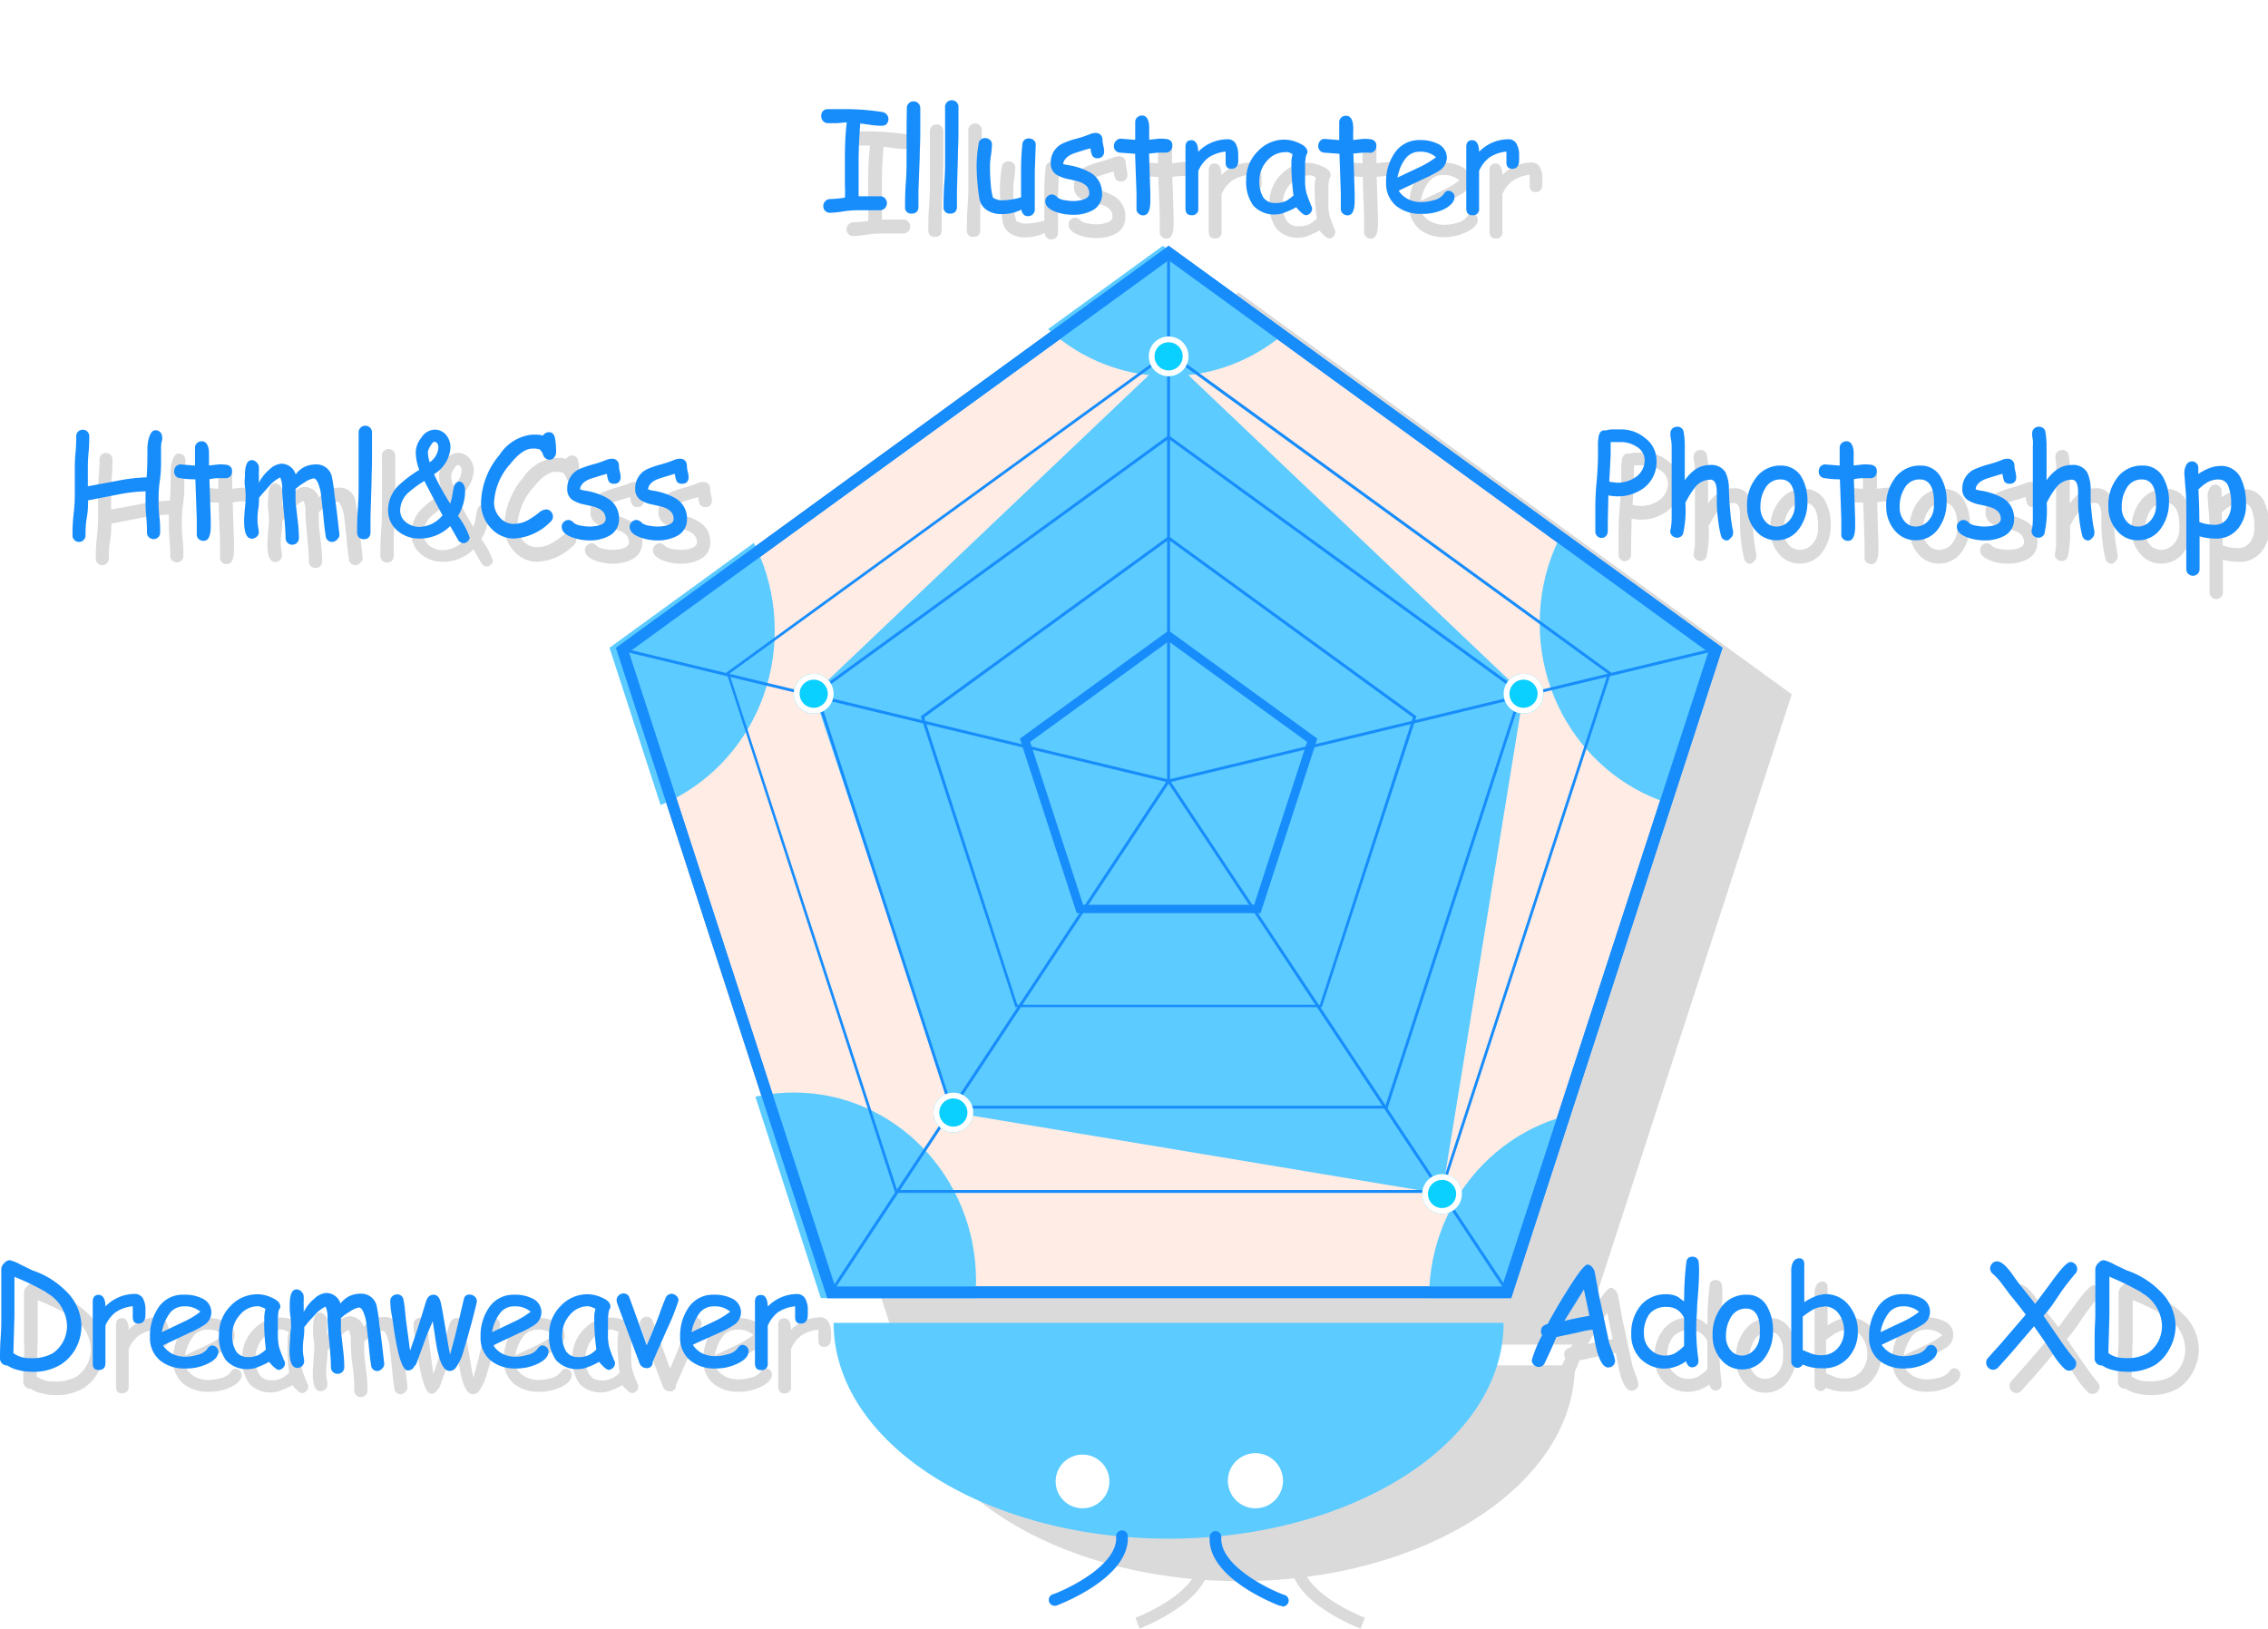 <svg xmlns="http://www.w3.org/2000/svg" xmlns:xlink="http://www.w3.org/1999/xlink" viewBox="0 0 194.91 139.99"><defs><style>.cls-1,.cls-12,.cls-2{fill:none;}.cls-2{stroke:#7fcbd7;stroke-linecap:square;stroke-width:1.5px;}.cls-3{fill:#14b7c7;}.cls-4{fill:#dbdada;}.cls-5{fill:#5ccbff;}.cls-6{fill:#178dfc;}.cls-7{fill:url(#なめらかな波_カラー_);}.cls-8{fill:#3fa9f5;}.cls-9{fill:#fff;}.cls-10{fill:#ffece4;}.cls-11{clip-path:url(#clip-path);}.cls-12{stroke:#178dfc;stroke-miterlimit:10;stroke-width:0.25px;}.cls-13{fill:#0ad0ff;}</style><pattern id="なめらかな波_カラー_" data-name="なめらかな波 (カラー)" x="-2.07" y="1.29" width="109.13" height="103.21" patternUnits="userSpaceOnUse" viewBox="0 0 109.13 103.22"><rect class="cls-1" width="109.13" height="103.21"/><path class="cls-2" d="M218.25,96.5a46.3,46.3,0,0,1-13.64-2.13,44.94,44.94,0,0,0-27.28,0,44.74,44.74,0,0,1-27.28,0,44.94,44.94,0,0,0-27.28,0,46.44,46.44,0,0,1-13.65,2.13"/><path class="cls-2" d="M218.25,100.8a46.71,46.71,0,0,1-13.64-2.12,44.74,44.74,0,0,0-27.28,0,44.94,44.94,0,0,1-27.28,0,44.74,44.74,0,0,0-27.28,0,46.85,46.85,0,0,1-13.65,2.12"/><path class="cls-2" d="M218.25,105.1A46.71,46.71,0,0,1,204.61,103a44.74,44.74,0,0,0-27.28,0,44.94,44.94,0,0,1-27.28,0,44.74,44.74,0,0,0-27.28,0,46.85,46.85,0,0,1-13.65,2.12"/><rect class="cls-3" y="90.31" width="109.13" height="25.8"/><path class="cls-2" d="M109.12,96.5a46.36,46.36,0,0,1-13.64-2.13,44.94,44.94,0,0,0-27.28,0,44.74,44.74,0,0,1-27.28,0,46.77,46.77,0,0,0-13.64-2.12,46.77,46.77,0,0,0-13.64,2.12A46.36,46.36,0,0,1,0,96.5"/><path class="cls-2" d="M109.12,100.8a46.77,46.77,0,0,1-13.64-2.12,44.74,44.74,0,0,0-27.28,0,46.71,46.71,0,0,1-13.64,2.12,46.77,46.77,0,0,1-13.64-2.12,46.36,46.36,0,0,0-13.64-2.13,46.36,46.36,0,0,0-13.64,2.13A46.77,46.77,0,0,1,0,100.8"/><path class="cls-2" d="M109.12,105.1A46.77,46.77,0,0,1,95.48,103a44.74,44.74,0,0,0-27.28,0,46.71,46.71,0,0,1-13.64,2.12A46.77,46.77,0,0,1,40.92,103a46.36,46.36,0,0,0-13.64-2.13A46.36,46.36,0,0,0,13.64,103,46.77,46.77,0,0,1,0,105.1"/><path class="cls-2" d="M0,96.5a46.3,46.3,0,0,1-13.64-2.13,46.77,46.77,0,0,0-13.64-2.12,46.71,46.71,0,0,0-13.64,2.12A46.36,46.36,0,0,1-54.56,96.5,46.3,46.3,0,0,1-68.2,94.37a46.77,46.77,0,0,0-13.64-2.12,46.71,46.71,0,0,0-13.64,2.12,46.43,46.43,0,0,1-13.64,2.13"/><path class="cls-2" d="M0,100.8a46.71,46.71,0,0,1-13.64-2.12,46.36,46.36,0,0,0-13.64-2.13,46.3,46.3,0,0,0-13.64,2.13,46.77,46.77,0,0,1-13.64,2.12A46.71,46.71,0,0,1-68.2,98.68a46.36,46.36,0,0,0-13.64-2.13,46.3,46.3,0,0,0-13.64,2.13,46.83,46.83,0,0,1-13.64,2.12"/><path class="cls-2" d="M0,105.1A46.71,46.71,0,0,1-13.64,103a46.36,46.36,0,0,0-13.64-2.13A46.3,46.3,0,0,0-40.92,103a46.77,46.77,0,0,1-13.64,2.12A46.71,46.71,0,0,1-68.2,103a46.36,46.36,0,0,0-13.64-2.13A46.3,46.3,0,0,0-95.48,103a46.83,46.83,0,0,1-13.64,2.12"/><path class="cls-2" d="M218.25,83.6a46.3,46.3,0,0,1-13.64-2.13,44.74,44.74,0,0,0-27.28,0,44.74,44.74,0,0,1-27.28,0,44.74,44.74,0,0,0-27.28,0,46.44,46.44,0,0,1-13.65,2.13"/><path class="cls-2" d="M218.25,87.9a46.3,46.3,0,0,1-13.64-2.13,44.94,44.94,0,0,0-27.28,0,44.74,44.74,0,0,1-27.28,0,44.94,44.94,0,0,0-27.28,0,46.44,46.44,0,0,1-13.65,2.13"/><path class="cls-2" d="M218.25,92.2a46.71,46.71,0,0,1-13.64-2.12,44.74,44.74,0,0,0-27.28,0,44.94,44.94,0,0,1-27.28,0,44.74,44.74,0,0,0-27.28,0,46.85,46.85,0,0,1-13.65,2.12"/><path class="cls-2" d="M218.25,70.7a46.64,46.64,0,0,1-13.64-2.13,44.74,44.74,0,0,0-27.28,0,44.74,44.74,0,0,1-27.28,0,44.74,44.74,0,0,0-27.28,0,46.79,46.79,0,0,1-13.65,2.13"/><path class="cls-2" d="M218.25,75a46.3,46.3,0,0,1-13.64-2.13,44.74,44.74,0,0,0-27.28,0,44.74,44.74,0,0,1-27.28,0,44.74,44.74,0,0,0-27.28,0A46.44,46.44,0,0,1,109.12,75"/><path class="cls-2" d="M218.25,79.3a46.3,46.3,0,0,1-13.64-2.13,44.74,44.74,0,0,0-27.28,0,44.74,44.74,0,0,1-27.28,0,44.74,44.74,0,0,0-27.28,0,46.44,46.44,0,0,1-13.65,2.13"/><rect class="cls-3" y="64.51" width="109.13" height="25.8"/><path class="cls-2" d="M109.12,83.6a46.36,46.36,0,0,1-13.64-2.13,44.74,44.74,0,0,0-27.28,0,44.74,44.74,0,0,1-27.28,0,46.7,46.7,0,0,0-13.64-2.13,46.7,46.7,0,0,0-13.64,2.13A46.36,46.36,0,0,1,0,83.6"/><path class="cls-2" d="M109.12,87.9a46.36,46.36,0,0,1-13.64-2.13,44.94,44.94,0,0,0-27.28,0,44.74,44.74,0,0,1-27.28,0,46.77,46.77,0,0,0-13.64-2.12,46.77,46.77,0,0,0-13.64,2.12A46.36,46.36,0,0,1,0,87.9"/><path class="cls-2" d="M109.12,92.2a46.77,46.77,0,0,1-13.64-2.12,44.74,44.74,0,0,0-27.28,0A46.71,46.71,0,0,1,54.56,92.2a46.77,46.77,0,0,1-13.64-2.12A46.36,46.36,0,0,0,27.28,88a46.36,46.36,0,0,0-13.64,2.13A46.77,46.77,0,0,1,0,92.2"/><path class="cls-2" d="M109.12,70.7a46.7,46.7,0,0,1-13.64-2.13,44.74,44.74,0,0,0-27.28,0A46.64,46.64,0,0,1,54.56,70.7a46.7,46.7,0,0,1-13.64-2.13,46.7,46.7,0,0,0-13.64-2.13,46.7,46.7,0,0,0-13.64,2.13A46.7,46.7,0,0,1,0,70.7"/><path class="cls-2" d="M109.12,75a46.36,46.36,0,0,1-13.64-2.13,44.74,44.74,0,0,0-27.28,0,44.74,44.74,0,0,1-27.28,0,46.7,46.7,0,0,0-13.64-2.13,46.7,46.7,0,0,0-13.64,2.13A46.36,46.36,0,0,1,0,75"/><path class="cls-2" d="M109.12,79.3a46.36,46.36,0,0,1-13.64-2.13,44.74,44.74,0,0,0-27.28,0,44.74,44.74,0,0,1-27.28,0A46.7,46.7,0,0,0,27.28,75a46.7,46.7,0,0,0-13.64,2.13A46.36,46.36,0,0,1,0,79.3"/><path class="cls-2" d="M0,83.6a46.3,46.3,0,0,1-13.64-2.13,46.7,46.7,0,0,0-13.64-2.13,46.64,46.64,0,0,0-13.64,2.13A46.36,46.36,0,0,1-54.56,83.6,46.3,46.3,0,0,1-68.2,81.47a46.7,46.7,0,0,0-13.64-2.13,46.64,46.64,0,0,0-13.64,2.13,46.43,46.43,0,0,1-13.64,2.13"/><path class="cls-2" d="M0,87.9a46.3,46.3,0,0,1-13.64-2.13,46.77,46.77,0,0,0-13.64-2.12,46.71,46.71,0,0,0-13.64,2.12A46.36,46.36,0,0,1-54.56,87.9,46.3,46.3,0,0,1-68.2,85.77a46.77,46.77,0,0,0-13.64-2.12,46.71,46.71,0,0,0-13.64,2.12,46.43,46.43,0,0,1-13.64,2.13"/><path class="cls-2" d="M0,92.2a46.71,46.71,0,0,1-13.64-2.12A46.36,46.36,0,0,0-27.28,88a46.3,46.3,0,0,0-13.64,2.13A46.77,46.77,0,0,1-54.56,92.2,46.71,46.71,0,0,1-68.2,90.08,46.36,46.36,0,0,0-81.84,88a46.3,46.3,0,0,0-13.64,2.13,46.83,46.83,0,0,1-13.64,2.12"/><path class="cls-2" d="M0,70.7a46.64,46.64,0,0,1-13.64-2.13,46.7,46.7,0,0,0-13.64-2.13,46.64,46.64,0,0,0-13.64,2.13A46.7,46.7,0,0,1-54.56,70.7,46.64,46.64,0,0,1-68.2,68.57a46.7,46.7,0,0,0-13.64-2.13,46.64,46.64,0,0,0-13.64,2.13,46.77,46.77,0,0,1-13.64,2.13"/><path class="cls-2" d="M0,75a46.3,46.3,0,0,1-13.64-2.13,46.7,46.7,0,0,0-13.64-2.13,46.64,46.64,0,0,0-13.64,2.13A46.36,46.36,0,0,1-54.56,75,46.3,46.3,0,0,1-68.2,72.87a46.7,46.7,0,0,0-13.64-2.13,46.64,46.64,0,0,0-13.64,2.13A46.43,46.43,0,0,1-109.12,75"/><path class="cls-2" d="M0,79.3a46.3,46.3,0,0,1-13.64-2.13A46.7,46.7,0,0,0-27.28,75a46.64,46.64,0,0,0-13.64,2.13A46.36,46.36,0,0,1-54.56,79.3,46.3,46.3,0,0,1-68.2,77.17,46.7,46.7,0,0,0-81.84,75a46.64,46.64,0,0,0-13.64,2.13,46.43,46.43,0,0,1-13.64,2.13"/><path class="cls-2" d="M218.25,57.8a46.64,46.64,0,0,1-13.64-2.13,44.74,44.74,0,0,0-27.28,0,44.74,44.74,0,0,1-27.28,0,44.74,44.74,0,0,0-27.28,0,46.79,46.79,0,0,1-13.65,2.13"/><path class="cls-2" d="M218.25,62.1A46.64,46.64,0,0,1,204.61,60a44.74,44.74,0,0,0-27.28,0,44.74,44.74,0,0,1-27.28,0,44.74,44.74,0,0,0-27.28,0,46.79,46.79,0,0,1-13.65,2.13"/><path class="cls-2" d="M218.25,66.4a46.64,46.64,0,0,1-13.64-2.13,44.74,44.74,0,0,0-27.28,0,44.74,44.74,0,0,1-27.28,0,44.74,44.74,0,0,0-27.28,0,46.79,46.79,0,0,1-13.65,2.13"/><path class="cls-2" d="M218.25,44.9a46.64,46.64,0,0,1-13.64-2.13,44.74,44.74,0,0,0-27.28,0,46.7,46.7,0,0,1-13.64,2.13,46.64,46.64,0,0,1-13.64-2.13,44.74,44.74,0,0,0-27.28,0,46.79,46.79,0,0,1-13.65,2.13"/><path class="cls-2" d="M218.25,49.2a46.64,46.64,0,0,1-13.64-2.13,44.74,44.74,0,0,0-27.28,0,46.7,46.7,0,0,1-13.64,2.13,46.64,46.64,0,0,1-13.64-2.13,44.74,44.74,0,0,0-27.28,0,46.79,46.79,0,0,1-13.65,2.13"/><path class="cls-2" d="M218.25,53.5a46.64,46.64,0,0,1-13.64-2.13,44.74,44.74,0,0,0-27.28,0,44.74,44.74,0,0,1-27.28,0,44.74,44.74,0,0,0-27.28,0,46.79,46.79,0,0,1-13.65,2.13"/><rect class="cls-3" y="38.71" width="109.13" height="25.8"/><path class="cls-2" d="M109.12,57.8a46.7,46.7,0,0,1-13.64-2.13,44.74,44.74,0,0,0-27.28,0A46.64,46.64,0,0,1,54.56,57.8a46.7,46.7,0,0,1-13.64-2.13,46.7,46.7,0,0,0-13.64-2.13,46.7,46.7,0,0,0-13.64,2.13A46.7,46.7,0,0,1,0,57.8"/><path class="cls-2" d="M109.12,62.1A46.7,46.7,0,0,1,95.48,60,44.74,44.74,0,0,0,68.2,60,46.64,46.64,0,0,1,54.56,62.1,46.7,46.7,0,0,1,40.92,60a46.7,46.7,0,0,0-13.64-2.13A46.7,46.7,0,0,0,13.64,60,46.7,46.7,0,0,1,0,62.1"/><path class="cls-2" d="M109.12,66.4a46.7,46.7,0,0,1-13.64-2.13,44.74,44.74,0,0,0-27.28,0A46.64,46.64,0,0,1,54.56,66.4a46.7,46.7,0,0,1-13.64-2.13,46.7,46.7,0,0,0-13.64-2.13,46.7,46.7,0,0,0-13.64,2.13A46.7,46.7,0,0,1,0,66.4"/><path class="cls-2" d="M109.12,44.9a46.7,46.7,0,0,1-13.64-2.13,44.74,44.74,0,0,0-27.28,0A46.64,46.64,0,0,1,54.56,44.9a46.7,46.7,0,0,1-13.64-2.13,46.36,46.36,0,0,0-13.64-2.13,46.36,46.36,0,0,0-13.64,2.13A46.7,46.7,0,0,1,0,44.9"/><path class="cls-2" d="M109.12,49.2a46.7,46.7,0,0,1-13.64-2.13,44.74,44.74,0,0,0-27.28,0A46.64,46.64,0,0,1,54.56,49.2a46.7,46.7,0,0,1-13.64-2.13,46.7,46.7,0,0,0-13.64-2.13,46.7,46.7,0,0,0-13.64,2.13A46.7,46.7,0,0,1,0,49.2"/><path class="cls-2" d="M109.12,53.5a46.7,46.7,0,0,1-13.64-2.13,44.74,44.74,0,0,0-27.28,0A46.64,46.64,0,0,1,54.56,53.5a46.7,46.7,0,0,1-13.64-2.13,46.7,46.7,0,0,0-13.64-2.13,46.7,46.7,0,0,0-13.64,2.13A46.7,46.7,0,0,1,0,53.5"/><path class="cls-2" d="M0,57.8a46.64,46.64,0,0,1-13.64-2.13,46.7,46.7,0,0,0-13.64-2.13,46.64,46.64,0,0,0-13.64,2.13A46.7,46.7,0,0,1-54.56,57.8,46.64,46.64,0,0,1-68.2,55.67a46.7,46.7,0,0,0-13.64-2.13,46.64,46.64,0,0,0-13.64,2.13,46.77,46.77,0,0,1-13.64,2.13"/><path class="cls-2" d="M0,62.1A46.64,46.64,0,0,1-13.64,60a46.7,46.7,0,0,0-13.64-2.13A46.64,46.64,0,0,0-40.92,60,46.7,46.7,0,0,1-54.56,62.1,46.64,46.64,0,0,1-68.2,60a46.7,46.7,0,0,0-13.64-2.13A46.64,46.64,0,0,0-95.48,60a46.77,46.77,0,0,1-13.64,2.13"/><path class="cls-2" d="M0,66.4a46.64,46.64,0,0,1-13.64-2.13,46.7,46.7,0,0,0-13.64-2.13,46.64,46.64,0,0,0-13.64,2.13A46.7,46.7,0,0,1-54.56,66.4,46.64,46.64,0,0,1-68.2,64.27a46.7,46.7,0,0,0-13.64-2.13,46.64,46.64,0,0,0-13.64,2.13,46.77,46.77,0,0,1-13.64,2.13"/><path class="cls-2" d="M0,44.9a46.64,46.64,0,0,1-13.64-2.13,46.36,46.36,0,0,0-13.64-2.13,46.3,46.3,0,0,0-13.64,2.13A46.7,46.7,0,0,1-54.56,44.9,46.64,46.64,0,0,1-68.2,42.77a46.36,46.36,0,0,0-13.64-2.13,46.3,46.3,0,0,0-13.64,2.13,46.77,46.77,0,0,1-13.64,2.13"/><path class="cls-2" d="M0,49.2a46.64,46.64,0,0,1-13.64-2.13,46.7,46.7,0,0,0-13.64-2.13,46.64,46.64,0,0,0-13.64,2.13A46.7,46.7,0,0,1-54.56,49.2,46.64,46.64,0,0,1-68.2,47.07a46.7,46.7,0,0,0-13.64-2.13,46.64,46.64,0,0,0-13.64,2.13,46.77,46.77,0,0,1-13.64,2.13"/><path class="cls-2" d="M0,53.5a46.64,46.64,0,0,1-13.64-2.13,46.7,46.7,0,0,0-13.64-2.13,46.64,46.64,0,0,0-13.64,2.13A46.7,46.7,0,0,1-54.56,53.5,46.64,46.64,0,0,1-68.2,51.37a46.7,46.7,0,0,0-13.64-2.13,46.64,46.64,0,0,0-13.64,2.13,46.77,46.77,0,0,1-13.64,2.13"/><path class="cls-2" d="M218.25,32a46.71,46.71,0,0,1-13.64-2.12,44.74,44.74,0,0,0-27.28,0A46.77,46.77,0,0,1,163.69,32a46.71,46.71,0,0,1-13.64-2.12,44.74,44.74,0,0,0-27.28,0A46.85,46.85,0,0,1,109.12,32"/><path class="cls-2" d="M218.25,36.29a46.71,46.71,0,0,1-13.64-2.12,44.74,44.74,0,0,0-27.28,0,46.77,46.77,0,0,1-13.64,2.12,46.71,46.71,0,0,1-13.64-2.12,44.74,44.74,0,0,0-27.28,0,46.85,46.85,0,0,1-13.65,2.12"/><path class="cls-2" d="M218.25,40.6a46.64,46.64,0,0,1-13.64-2.13,44.74,44.74,0,0,0-27.28,0,46.7,46.7,0,0,1-13.64,2.13,46.64,46.64,0,0,1-13.64-2.13,44.74,44.74,0,0,0-27.28,0,46.79,46.79,0,0,1-13.65,2.13"/><path class="cls-2" d="M218.25,19.09A46.3,46.3,0,0,1,204.61,17a44.94,44.94,0,0,0-27.28,0,46.36,46.36,0,0,1-13.64,2.13A46.3,46.3,0,0,1,150.05,17a44.94,44.94,0,0,0-27.28,0,46.44,46.44,0,0,1-13.65,2.13"/><path class="cls-2" d="M218.25,23.39a46.3,46.3,0,0,1-13.64-2.13,44.94,44.94,0,0,0-27.28,0,46.36,46.36,0,0,1-13.64,2.13,46.3,46.3,0,0,1-13.64-2.13,44.94,44.94,0,0,0-27.28,0,46.44,46.44,0,0,1-13.65,2.13"/><path class="cls-2" d="M218.25,27.69a46.71,46.71,0,0,1-13.64-2.12,44.74,44.74,0,0,0-27.28,0,46.77,46.77,0,0,1-13.64,2.12,46.71,46.71,0,0,1-13.64-2.12,44.74,44.74,0,0,0-27.28,0,46.85,46.85,0,0,1-13.65,2.12"/><rect class="cls-3" y="12.9" width="109.13" height="25.8"/><path class="cls-2" d="M109.12,32a46.77,46.77,0,0,1-13.64-2.12,44.74,44.74,0,0,0-27.28,0A46.71,46.71,0,0,1,54.56,32a46.77,46.77,0,0,1-13.64-2.12,46.36,46.36,0,0,0-13.64-2.13,46.36,46.36,0,0,0-13.64,2.13A46.77,46.77,0,0,1,0,32"/><path class="cls-2" d="M109.12,36.29a46.77,46.77,0,0,1-13.64-2.12,44.74,44.74,0,0,0-27.28,0,46.71,46.71,0,0,1-13.64,2.12,46.77,46.77,0,0,1-13.64-2.12A46.36,46.36,0,0,0,27.28,32a46.36,46.36,0,0,0-13.64,2.13A46.77,46.77,0,0,1,0,36.29"/><path class="cls-2" d="M109.12,40.6a46.7,46.7,0,0,1-13.64-2.13,44.74,44.74,0,0,0-27.28,0A46.64,46.64,0,0,1,54.56,40.6a46.7,46.7,0,0,1-13.64-2.13,46.36,46.36,0,0,0-13.64-2.13,46.36,46.36,0,0,0-13.64,2.13A46.7,46.7,0,0,1,0,40.6"/><path class="cls-2" d="M109.12,19.09A46.36,46.36,0,0,1,95.48,17,44.94,44.94,0,0,0,68.2,17a46.3,46.3,0,0,1-13.64,2.13A46.36,46.36,0,0,1,40.92,17a46.77,46.77,0,0,0-13.64-2.12A46.77,46.77,0,0,0,13.64,17,46.36,46.36,0,0,1,0,19.09"/><path class="cls-2" d="M109.12,23.39a46.36,46.36,0,0,1-13.64-2.13,44.94,44.94,0,0,0-27.28,0,46.3,46.3,0,0,1-13.64,2.13,46.36,46.36,0,0,1-13.64-2.13,46.77,46.77,0,0,0-13.64-2.12,46.77,46.77,0,0,0-13.64,2.12A46.36,46.36,0,0,1,0,23.39"/><path class="cls-2" d="M109.12,27.69a46.77,46.77,0,0,1-13.64-2.12,44.74,44.74,0,0,0-27.28,0,46.71,46.71,0,0,1-13.64,2.12,46.77,46.77,0,0,1-13.64-2.12,46.36,46.36,0,0,0-13.64-2.13,46.36,46.36,0,0,0-13.64,2.13A46.77,46.77,0,0,1,0,27.69"/><path class="cls-2" d="M0,32a46.71,46.71,0,0,1-13.64-2.12,46.36,46.36,0,0,0-13.64-2.13,46.3,46.3,0,0,0-13.64,2.13A46.77,46.77,0,0,1-54.56,32,46.71,46.71,0,0,1-68.2,29.87a46.36,46.36,0,0,0-13.64-2.13,46.3,46.3,0,0,0-13.64,2.13A46.83,46.83,0,0,1-109.12,32"/><path class="cls-2" d="M0,36.29a46.71,46.71,0,0,1-13.64-2.12A46.36,46.36,0,0,0-27.28,32a46.3,46.3,0,0,0-13.64,2.13,46.77,46.77,0,0,1-13.64,2.12A46.71,46.71,0,0,1-68.2,34.17,46.36,46.36,0,0,0-81.84,32a46.3,46.3,0,0,0-13.64,2.13,46.83,46.83,0,0,1-13.64,2.12"/><path class="cls-2" d="M0,40.6a46.64,46.64,0,0,1-13.64-2.13,46.36,46.36,0,0,0-13.64-2.13,46.3,46.3,0,0,0-13.64,2.13A46.7,46.7,0,0,1-54.56,40.6,46.64,46.64,0,0,1-68.2,38.47a46.36,46.36,0,0,0-13.64-2.13,46.3,46.3,0,0,0-13.64,2.13,46.77,46.77,0,0,1-13.64,2.13"/><path class="cls-2" d="M0,19.09A46.3,46.3,0,0,1-13.64,17a46.77,46.77,0,0,0-13.64-2.12A46.71,46.71,0,0,0-40.92,17a46.36,46.36,0,0,1-13.64,2.13A46.3,46.3,0,0,1-68.2,17a46.77,46.77,0,0,0-13.64-2.12A46.71,46.71,0,0,0-95.48,17a46.43,46.43,0,0,1-13.64,2.13"/><path class="cls-2" d="M0,23.39a46.3,46.3,0,0,1-13.64-2.13,46.77,46.77,0,0,0-13.64-2.12,46.71,46.71,0,0,0-13.64,2.12,46.36,46.36,0,0,1-13.64,2.13A46.3,46.3,0,0,1-68.2,21.26a46.77,46.77,0,0,0-13.64-2.12,46.71,46.71,0,0,0-13.64,2.12,46.43,46.43,0,0,1-13.64,2.13"/><path class="cls-2" d="M0,27.69a46.71,46.71,0,0,1-13.64-2.12,46.36,46.36,0,0,0-13.64-2.13,46.3,46.3,0,0,0-13.64,2.13,46.77,46.77,0,0,1-13.64,2.12A46.71,46.71,0,0,1-68.2,25.57a46.36,46.36,0,0,0-13.64-2.13,46.3,46.3,0,0,0-13.64,2.13,46.83,46.83,0,0,1-13.64,2.12"/><path class="cls-2" d="M218.25,6.19a46.64,46.64,0,0,1-13.64-2.13,44.74,44.74,0,0,0-27.28,0,46.36,46.36,0,0,1-13.64,2.13,46.64,46.64,0,0,1-13.64-2.13,44.74,44.74,0,0,0-27.28,0,46.79,46.79,0,0,1-13.65,2.13"/><path class="cls-2" d="M218.25,10.49a46.3,46.3,0,0,1-13.64-2.13,44.94,44.94,0,0,0-27.28,0,46.36,46.36,0,0,1-13.64,2.13,46.3,46.3,0,0,1-13.64-2.13,44.94,44.94,0,0,0-27.28,0,46.44,46.44,0,0,1-13.65,2.13"/><path class="cls-2" d="M218.25,14.79a46.3,46.3,0,0,1-13.64-2.13,44.94,44.94,0,0,0-27.28,0,46.36,46.36,0,0,1-13.64,2.13,46.3,46.3,0,0,1-13.64-2.13,44.94,44.94,0,0,0-27.28,0,46.44,46.44,0,0,1-13.65,2.13"/><path class="cls-2" d="M218.25,1.89A46.64,46.64,0,0,1,204.61-.24a44.74,44.74,0,0,0-27.28,0,46.7,46.7,0,0,1-13.64,2.13A46.64,46.64,0,0,1,150.05-.24a44.74,44.74,0,0,0-27.28,0,46.79,46.79,0,0,1-13.65,2.13"/><rect class="cls-3" y="-12.9" width="109.13" height="25.8"/><path class="cls-2" d="M109.12,6.19A46.7,46.7,0,0,1,95.48,4.06a44.74,44.74,0,0,0-27.28,0A46.3,46.3,0,0,1,54.56,6.19,46.7,46.7,0,0,1,40.92,4.06,46.7,46.7,0,0,0,27.28,1.93,46.7,46.7,0,0,0,13.64,4.06,46.7,46.7,0,0,1,0,6.19"/><path class="cls-2" d="M109.12,10.49A46.36,46.36,0,0,1,95.48,8.36a44.94,44.94,0,0,0-27.28,0,46.3,46.3,0,0,1-13.64,2.13A46.36,46.36,0,0,1,40.92,8.36,46.77,46.77,0,0,0,27.28,6.24,46.77,46.77,0,0,0,13.64,8.36,46.36,46.36,0,0,1,0,10.49"/><path class="cls-2" d="M109.12,14.79a46.36,46.36,0,0,1-13.64-2.13,44.94,44.94,0,0,0-27.28,0,46.3,46.3,0,0,1-13.64,2.13,46.36,46.36,0,0,1-13.64-2.13,46.77,46.77,0,0,0-13.64-2.12,46.77,46.77,0,0,0-13.64,2.12A46.36,46.36,0,0,1,0,14.79"/><path class="cls-2" d="M109.12,1.89A46.7,46.7,0,0,1,95.48-.24a44.74,44.74,0,0,0-27.28,0A46.64,46.64,0,0,1,54.56,1.89,46.7,46.7,0,0,1,40.92-.24,46.7,46.7,0,0,0,27.28-2.37,46.7,46.7,0,0,0,13.64-.24,46.7,46.7,0,0,1,0,1.89"/><path class="cls-2" d="M0,6.19A46.64,46.64,0,0,1-13.64,4.06,46.7,46.7,0,0,0-27.28,1.93,46.64,46.64,0,0,0-40.92,4.06,46.36,46.36,0,0,1-54.56,6.19,46.64,46.64,0,0,1-68.2,4.06,46.7,46.7,0,0,0-81.84,1.93,46.64,46.64,0,0,0-95.48,4.06a46.77,46.77,0,0,1-13.64,2.13"/><path class="cls-2" d="M0,10.49A46.3,46.3,0,0,1-13.64,8.36,46.77,46.77,0,0,0-27.28,6.24,46.71,46.71,0,0,0-40.92,8.36a46.36,46.36,0,0,1-13.64,2.13A46.3,46.3,0,0,1-68.2,8.36,46.77,46.77,0,0,0-81.84,6.24,46.71,46.71,0,0,0-95.48,8.36a46.43,46.43,0,0,1-13.64,2.13"/><path class="cls-2" d="M0,14.79a46.3,46.3,0,0,1-13.64-2.13,46.77,46.77,0,0,0-13.64-2.12,46.71,46.71,0,0,0-13.64,2.12,46.36,46.36,0,0,1-13.64,2.13A46.3,46.3,0,0,1-68.2,12.66a46.77,46.77,0,0,0-13.64-2.12,46.71,46.71,0,0,0-13.64,2.12,46.43,46.43,0,0,1-13.64,2.13"/><path class="cls-2" d="M0,1.89A46.64,46.64,0,0,1-13.64-.24,46.7,46.7,0,0,0-27.28-2.37,46.64,46.64,0,0,0-40.92-.24,46.7,46.7,0,0,1-54.56,1.89,46.64,46.64,0,0,1-68.2-.24,46.7,46.7,0,0,0-81.84-2.37,46.64,46.64,0,0,0-95.48-.24a46.77,46.77,0,0,1-13.64,2.13"/></pattern><clipPath id="clip-path" transform="translate(-2.07 1.29)"><polygon class="cls-1" points="102 19.84 54.45 54.39 72.61 110.29 131.39 110.29 149.55 54.39 102 19.84"/></clipPath></defs><title>tya-to</title><g id="レイヤー_3" data-name="レイヤー 3"><path class="cls-4" d="M100,138.7l-.35-.94c1.55-.58,5.53-2.6,5.37-4.94l1-.06C106.23,136.32,100.23,138.6,100,138.7Z" transform="translate(-2.07 1.29)"/><path class="cls-4" d="M119,138.7c-.26-.1-6.26-2.38-6-5.94l1,.06c-.16,2.34,3.82,4.36,5.37,4.94Z" transform="translate(-2.07 1.29)"/><path class="cls-4" d="M79.84,116.07h57.57c0,10.25-12.89,18.55-28.78,18.55S79.84,126.32,79.84,116.07Z" transform="translate(-2.07 1.29)"/><polygon class="cls-4" points="106.43 25.13 58.88 59.68 77.04 115.58 135.82 115.58 153.98 59.68 106.43 25.13"/><path class="cls-5" d="M73.71,112.42h57.58c0,10.25-12.89,18.55-28.79,18.55S73.71,122.67,73.71,112.42Z" transform="translate(-2.07 1.29)"/><path class="cls-6" d="M92.8,136.73a.5.5,0,0,1-.18-1c1.55-.58,5.53-2.6,5.37-4.94a.5.5,0,0,1,.47-.53.5.5,0,0,1,.53.47c.24,3.56-5.76,5.84-6,5.94A.47.47,0,0,1,92.8,136.73Z" transform="translate(-2.07 1.29)"/><path class="cls-6" d="M112.2,136.73a.47.47,0,0,1-.17,0c-.26-.1-6.26-2.38-6-5.94a.5.5,0,0,1,1,.06c-.16,2.34,3.82,4.36,5.37,4.94a.5.5,0,0,1-.18,1Z" transform="translate(-2.07 1.29)"/></g><g id="レイヤー_2" data-name="レイヤー 2"><polygon class="cls-7" points="100.43 31.13 69.93 60.13 81.93 96.13 123.93 103.13 130.93 60.13 100.43 31.13"/><polygon class="cls-8" points="100.43 31.13 69.93 60.13 81.93 96.13 123.93 103.13 130.93 60.13 100.43 31.13"/></g><g id="レイヤー_1" data-name="レイヤー 1"><path class="cls-4" d="M79.86,11.52a6.14,6.14,0,0,1-1-.08L78,11.32c-.09,1.14-.14,2.22-.14,3.26,0,.27,0,.61,0,1s0,.74,0,1,0,.7,0,1l1.85,0a.53.53,0,0,1,.41.17.57.57,0,0,1,.17.42.6.6,0,0,1-.17.43.54.54,0,0,1-.41.18h-1l-1,0a9.12,9.12,0,0,0-1.16.1A7.87,7.87,0,0,1,75.4,19a.57.57,0,0,1-.42-.17.6.6,0,0,1-.16-.43A.58.58,0,0,1,75,18a.54.54,0,0,1,.42-.18,10.8,10.8,0,0,0,1.26-.12,9,9,0,0,0,0-1.09c0-.27,0-.59,0-1s0-.72,0-1c0-.91,0-2,.16-3.39l-.76,0-.76,0a.57.57,0,0,1-.42-.17.58.58,0,0,1-.17-.44.54.54,0,0,1,.55-.6c.31,0,.91,0,1.77,0a21,21,0,0,1,2.93.25.62.62,0,0,1,.32,1.07A.64.64,0,0,1,79.86,11.52Z" transform="translate(-2.07 1.29)"/><path class="cls-4" d="M83.11,14.22,83,17.13c0,.31,0,.76,0,1.36,0,.39-.23.58-.57.58a.52.52,0,0,1-.58-.59c0-.48,0-1.19.07-2.13s.06-1.66.06-2.13c0-.62,0-1.33,0-2.12s0-1.5,0-2.12a.58.58,0,1,1,1.16,0c0,.62,0,1.32,0,2.12S83.11,13.6,83.11,14.22Z" transform="translate(-2.07 1.29)"/><path class="cls-4" d="M86.39,14.22l-.08,2.91c0,.31,0,.76,0,1.36,0,.39-.23.58-.57.58a.52.52,0,0,1-.58-.59c0-.48,0-1.19.07-2.13s.06-1.66.06-2.13c0-.62,0-1.33,0-2.12s0-1.5,0-2.12a.58.58,0,1,1,1.15,0c0,.62,0,1.32,0,2.12S86.39,13.6,86.39,14.22Z" transform="translate(-2.07 1.29)"/><path class="cls-4" d="M93,15.4c0,.28,0,.7,0,1.27s0,1,0,1.26a3.13,3.13,0,0,0,0,.39c0,.18,0,.31,0,.4a.57.57,0,0,1-.17.41.58.58,0,0,1-.42.16c-.3,0-.49-.19-.57-.56a3.54,3.54,0,0,1-1.69.38,2.19,2.19,0,0,1-1.27-.34,1.51,1.51,0,0,1-.66-1.09A18.29,18.29,0,0,1,88,14.91a11.62,11.62,0,0,1,.17-1.82.53.53,0,0,1,.56-.51.57.57,0,0,1,.42.16.5.5,0,0,1,.17.41,7.92,7.92,0,0,1-.08.86,6.66,6.66,0,0,0-.09.9,16.18,16.18,0,0,0,.07,1.68,5.37,5.37,0,0,0,.19,1.12,2.39,2.39,0,0,0,.38.16,1.24,1.24,0,0,0,.37.06,6,6,0,0,0,1.66-.26V15.35a19.77,19.77,0,0,1,.11-2.2.53.53,0,0,1,.57-.54.61.61,0,0,1,.42.16.49.49,0,0,1,.16.41Z" transform="translate(-2.07 1.29)"/><path class="cls-4" d="M98.39,14.31a.46.46,0,0,1-.45-.22,1.88,1.88,0,0,1-.15-.63c-.3.07-.75.21-1.36.41s-.94.56-1,.93a2.25,2.25,0,0,0,.35.09,5.66,5.66,0,0,1,2,.66,2,2,0,0,1,1,1.78A1.57,1.57,0,0,1,98,18.77a3.36,3.36,0,0,1-1.73.4,4.24,4.24,0,0,1-1.47-.25c-.6-.22-.9-.53-.9-.92a.57.57,0,0,1,.18-.41.6.6,0,0,1,.42-.17.77.77,0,0,1,.47.28,1.42,1.42,0,0,0,.63.22,3.71,3.71,0,0,0,.67.07,2.84,2.84,0,0,0,.86-.12c.37-.11.55-.29.55-.54,0-.53-.37-.89-1.11-1.07l-.61-.14a3.26,3.26,0,0,1-1.11-.4,1.12,1.12,0,0,1-.48-1A1.79,1.79,0,0,1,95.49,13a7.36,7.36,0,0,1,1.12-.38,9.27,9.27,0,0,0,1.11-.37,1.27,1.27,0,0,1,.52-.11.57.57,0,0,1,.42.16.63.63,0,0,1,.16.43,2.33,2.33,0,0,0,.07.5,2.33,2.33,0,0,1,.07.5.59.59,0,0,1-.16.43A.54.54,0,0,1,98.39,14.31Z" transform="translate(-2.07 1.29)"/><path class="cls-4" d="M104.2,13.83h-.58l-.8.08.11,3.47v.55c0,.86-.19,1.29-.61,1.29a.56.56,0,0,1-.41-.16.46.46,0,0,1-.17-.38c0-.15,0-.37,0-.66s0-.52,0-.67l-.12-3.42-1.3-.1a.54.54,0,0,1-.52-.58.57.57,0,0,1,.16-.43.51.51,0,0,1,.4-.17l1.23.1c0-.2,0-.47,0-.8s0-.58,0-.73a.53.53,0,0,1,.17-.4.58.58,0,0,1,.42-.16c.35,0,.55.28.61.86,0,.14,0,.32,0,.52v.7l.84-.09a3.2,3.2,0,0,1,.79.06.51.51,0,0,1,.36.55.56.56,0,0,1-.57.59Z" transform="translate(-2.07 1.29)"/><path class="cls-4" d="M110.49,14.49c0,.49-.22.73-.59.73s-.5-.19-.5-.58c0-.07,0-.21,0-.41l0-.49a3.2,3.2,0,0,0-1.48.52,2.85,2.85,0,0,0-.87,1.15l0,3.21a.52.52,0,0,1-.58.59c-.35,0-.52-.19-.52-.59V14.51c0-.13,0-.32,0-.58s0-.45,0-.58c0-.4.17-.59.51-.59s.58.32.58,1a3.54,3.54,0,0,1,2.5-1.08.78.78,0,0,1,.71.35,2,2,0,0,1,.23,1.08Z" transform="translate(-2.07 1.29)"/><path class="cls-4" d="M116.27,19.21a.91.91,0,0,1-.4-.26,2.51,2.51,0,0,1-.4-.43,6,6,0,0,1-1,.46,2,2,0,0,1-.71.16,2.42,2.42,0,0,1-2-.78,3.48,3.48,0,0,1-.59-2.22,3.33,3.33,0,0,1,1-2.43,3.12,3.12,0,0,1,2.32-1,3,3,0,0,1,1.15.27c.53.22.79.48.79.79a.43.43,0,0,1-.11.28,4,4,0,0,0-.09.73c0,.34,0,.78,0,1.31a4.53,4.53,0,0,0,.1,1.15,8.92,8.92,0,0,0,.37,1c0,.07.07.17.13.31l0,.1a.52.52,0,0,1-.17.39A.54.54,0,0,1,116.27,19.21Zm-1.22-4.07c0-.17,0-.35,0-.55s.06-.41.1-.63a2.79,2.79,0,0,0-.37-.17,1,1,0,0,0-.25,0,2.06,2.06,0,0,0-1.57.74,2.52,2.52,0,0,0-.66,1.71,2.55,2.55,0,0,0,.34,1.44,1.18,1.18,0,0,0,1,.48,2.13,2.13,0,0,0,1-.2,4,4,0,0,0,.59-.45A22.75,22.75,0,0,1,115.05,15.14Z" transform="translate(-2.07 1.29)"/><path class="cls-4" d="M121.76,13.83h-.58l-.8.08.11,3.47v.55c0,.86-.19,1.29-.61,1.29a.56.56,0,0,1-.41-.16.46.46,0,0,1-.17-.38c0-.15,0-.37,0-.66s0-.52,0-.67l-.12-3.42-1.3-.1a.54.54,0,0,1-.52-.58.61.61,0,0,1,.16-.43.51.51,0,0,1,.4-.17l1.24.1c0-.2,0-.47,0-.8s0-.58,0-.73a.53.53,0,0,1,.17-.4.58.58,0,0,1,.42-.16c.35,0,.56.28.61.86a4,4,0,0,1,0,.52v.7l.84-.09a3.2,3.2,0,0,1,.79.06.51.51,0,0,1,.36.55.56.56,0,0,1-.57.59Z" transform="translate(-2.07 1.29)"/><path class="cls-4" d="M126.23,19.09a3.32,3.32,0,0,1-2.15-.66,2.49,2.49,0,0,1-.89-2.05,4.3,4.3,0,0,1,.73-2.56,2.51,2.51,0,0,1,2.15-1.12,3.35,3.35,0,0,1,1.59.33,1.32,1.32,0,0,1,.75,1.24,1.36,1.36,0,0,1-.66,1.07,10.62,10.62,0,0,1-1.24.65l-2.24,1.06a2,2,0,0,0,.82.73,2.4,2.4,0,0,0,1.14.25,3.69,3.69,0,0,0,1-.15,1.53,1.53,0,0,0,.89-.51c.13-.21.27-.31.42-.31a.53.53,0,0,1,.37.15.5.5,0,0,1,.16.36c0,.44-.35.81-1.05,1.12A4.19,4.19,0,0,1,126.23,19.09Zm-.16-5.34a1.51,1.51,0,0,0-1.19.56,3.72,3.72,0,0,0-.71,1.66l1.8-.85a7.57,7.57,0,0,0,1.51-.9A2,2,0,0,0,126.07,13.75Z" transform="translate(-2.07 1.29)"/><path class="cls-4" d="M134.62,14.49c0,.49-.22.73-.58.73s-.51-.19-.51-.58c0-.07,0-.21,0-.41l0-.49a3.16,3.16,0,0,0-1.48.52,2.85,2.85,0,0,0-.87,1.15v3.21a.51.51,0,0,1-.58.59c-.34,0-.52-.19-.52-.59V14.51c0-.13,0-.32,0-.58s0-.45,0-.58c0-.4.18-.59.52-.59s.58.32.58,1a3.53,3.53,0,0,1,2.5-1.08.77.77,0,0,1,.7.35,2,2,0,0,1,.24,1.08A4,4,0,0,1,134.62,14.49Z" transform="translate(-2.07 1.29)"/><path class="cls-4" d="M18,38.55a2.17,2.17,0,0,0-.09.72c0,.12,0,.29,0,.52s0,.41,0,.52c0,.39,0,1-.11,1.75s-.1,1.35-.1,1.74,0,.75.07,1.34.06,1,.06,1.34a.56.56,0,0,1-.16.41.58.58,0,0,1-.8,0,.57.57,0,0,1-.17-.41c0-.3,0-.75-.06-1.34s-.06-1-.06-1.34,0-.57,0-.86a14.59,14.59,0,0,0-2.48.3l-2.46.48c0,.35,0,.85-.11,1.49s-.11,1.15-.11,1.51a.54.54,0,0,1-.16.4.5.5,0,0,1-.4.17.51.51,0,0,1-.4-.17.54.54,0,0,1-.16-.4c0-.42,0-1,.1-1.86s.1-1.44.1-1.85c0-.22,0-.54,0-1s0-.75,0-1,0-.78.06-1.4.06-1.08.06-1.39a.56.56,0,0,1,.16-.41.52.52,0,0,1,.4-.16.54.54,0,0,1,.4.16.56.56,0,0,1,.16.41c0,.32,0,.78-.06,1.41s-.06,1.09-.06,1.4l0,1.48,2.52-.47a15.21,15.21,0,0,1,2.53-.3c.05-.55.07-1.4.07-2.52a3.13,3.13,0,0,1,.14-.9c.13-.42.31-.63.55-.63a.57.57,0,0,1,.4.16.55.55,0,0,1,.17.41A.64.64,0,0,1,18,38.55Z" transform="translate(-2.07 1.29)"/><path class="cls-4" d="M23.45,41.81h-.58c-.09,0-.36,0-.8.09l.11,3.46v.56c0,.85-.19,1.28-.62,1.28a.61.61,0,0,1-.41-.15.5.5,0,0,1-.17-.38c0-.15,0-.37,0-.67s0-.52,0-.67l-.12-3.42c-.29,0-.72,0-1.3-.1a.53.53,0,0,1-.52-.58.63.63,0,0,1,.15-.43.57.57,0,0,1,.41-.17l1.23.1c0-.2,0-.47,0-.8s0-.57,0-.72a.52.52,0,0,1,.17-.41.56.56,0,0,1,.41-.16c.35,0,.56.29.62.86,0,.14,0,.32,0,.52l0,.34v.36l.83-.09a3.3,3.3,0,0,1,.8.06.51.51,0,0,1,.35.55.6.6,0,0,1-.16.43A.53.53,0,0,1,23.45,41.81Z" transform="translate(-2.07 1.29)"/><path class="cls-4" d="M32.63,47.29a.54.54,0,0,1-.57-.51c-.07-.43-.14-1-.21-1.82l-.2-1.81a3.66,3.66,0,0,0-.2-.79c-.13-.35-.27-.53-.43-.53a2.06,2.06,0,0,0-.81.37,4,4,0,0,0-.74.54q0,.55,0,1.11l.18,1.56a14.35,14.35,0,0,1,.11,1.53.57.57,0,0,1-.16.42.53.53,0,0,1-.41.17.54.54,0,0,1-.42-.17.61.61,0,0,1-.16-.42c0-.47-.05-1.17-.14-2.1s-.15-1.62-.15-2.09a2.16,2.16,0,0,0-.17-1,3.08,3.08,0,0,0-.83.61l-.69.78-.3.36c0,.24,0,.59-.07,1s-.06.8-.06,1a4,4,0,0,0,.05.49,2.77,2.77,0,0,1,.06.45.52.52,0,0,1-.18.41.6.6,0,0,1-.42.16q-.66,0-.66-1.5,0-.36.06-1.05c.05-.47.07-.82.07-1s0-.52-.06-.93,0-.73,0-.94c0-.89.2-1.33.59-1.33a.56.56,0,0,1,.42.2.6.6,0,0,1,.19.43,3,3,0,0,1,0,.35,2.64,2.64,0,0,0,0,.36v.61a3.5,3.5,0,0,1,.89-1.13,1.71,1.71,0,0,1,1-.51,1.28,1.28,0,0,1,1.27.92,2.13,2.13,0,0,1,.76-.65,2.38,2.38,0,0,1,1-.21,1.34,1.34,0,0,1,1.34,1,14.06,14.06,0,0,1,.24,1.65q.16,1,.42,3.36a.48.48,0,0,1-.16.4A.58.58,0,0,1,32.63,47.29Z" transform="translate(-2.07 1.29)"/><path class="cls-4" d="M36,42.2l-.09,2.91c0,.31,0,.76,0,1.36,0,.39-.23.59-.57.59s-.58-.2-.58-.6,0-1.18.07-2.13.06-1.66.06-2.13c0-.62,0-1.32,0-2.12s0-1.5,0-2.12a.58.58,0,1,1,1.15,0c0,.62,0,1.33,0,2.12S36,41.58,36,42.2Z" transform="translate(-2.07 1.29)"/><path class="cls-4" d="M39.8,39.56a2.09,2.09,0,0,1,.48-1.23,1.44,1.44,0,0,1,1.09-.69,1.28,1.28,0,0,1,1.05.47,1.66,1.66,0,0,1,.36,1.11,2.89,2.89,0,0,1-1.41,2.25A21.85,21.85,0,0,0,42.76,44a4.37,4.37,0,0,0,.17-.67c.07-.39.11-.64.14-.74.1-.32.26-.48.47-.48a.43.43,0,0,1,.38.26,1,1,0,0,1,.12.49,4.15,4.15,0,0,1-.61,2.2,6.86,6.86,0,0,1,1,1.83.48.48,0,0,1-.17.36.55.55,0,0,1-.38.15.55.55,0,0,1-.45-.3l-.67-1.17A3.68,3.68,0,0,1,40.1,47a2.8,2.8,0,0,1-1.87-.67,2.27,2.27,0,0,1-.81-1.79,3,3,0,0,1,.86-2.06A10.44,10.44,0,0,1,40.1,41.1,4.34,4.34,0,0,1,39.8,39.56Zm.74,2.49a10.21,10.21,0,0,0-1.37,1,2.11,2.11,0,0,0-.71,1.49A1.28,1.28,0,0,0,39,45.63,1.85,1.85,0,0,0,40.1,46a2.64,2.64,0,0,0,2-1C41.85,44.55,41.32,43.57,40.54,42.05Zm.45-1.6a1.67,1.67,0,0,0,.75-1.23.72.72,0,0,0-.09-.4.31.31,0,0,0-.28-.13c-.07,0-.17.12-.32.37a1.36,1.36,0,0,0-.21.5A3.12,3.12,0,0,0,41,40.45Z" transform="translate(-2.07 1.29)"/><path class="cls-4" d="M51.3,40.23a.6.6,0,0,1-.56-.44,1,1,0,0,0-.31-.46,1.79,1.79,0,0,0-.61-.06c-.56,0-1.19.43-1.88,1.3a5.38,5.38,0,0,0-1.41,3.31,1.86,1.86,0,0,0,.49,1.3,1.52,1.52,0,0,0,1.2.56,2.62,2.62,0,0,0,1.21-.31,7.42,7.42,0,0,0,1-.69A1,1,0,0,1,51,44.5a.52.52,0,0,1,.42.19.61.61,0,0,1,.17.42.58.58,0,0,1-.22.46A4.72,4.72,0,0,1,48.22,47a2.66,2.66,0,0,1-2-.94,3.08,3.08,0,0,1-.81-2.13A6.58,6.58,0,0,1,47,39.81a3.78,3.78,0,0,1,2.8-1.74l.52,0a2,2,0,0,1,.4.09.63.63,0,0,1,.54-.3c.27,0,.44.18.51.53a6.47,6.47,0,0,1,.09,1.17.68.68,0,0,1-.13.42A.51.51,0,0,1,51.3,40.23Z" transform="translate(-2.07 1.29)"/><path class="cls-4" d="M56.83,42.29a.49.49,0,0,1-.45-.21,2,2,0,0,1-.15-.64c-.3.08-.75.21-1.36.41s-.94.56-.95.93l.35.09a5.59,5.59,0,0,1,2,.66,2,2,0,0,1,1,1.79,1.59,1.59,0,0,1-.83,1.44,3.43,3.43,0,0,1-1.73.4,4.29,4.29,0,0,1-1.47-.26c-.6-.22-.9-.53-.9-.92a.54.54,0,0,1,.19-.41.61.61,0,0,1,.42-.17.76.76,0,0,1,.46.28,1.42,1.42,0,0,0,.64.22,3.53,3.53,0,0,0,.66.07,3.23,3.23,0,0,0,.87-.11q.54-.18.54-.54c0-.54-.37-.89-1.11-1.08l-.61-.14a3.06,3.06,0,0,1-1.11-.4,1.09,1.09,0,0,1-.47-1A1.79,1.79,0,0,1,53.93,41a9,9,0,0,1,1.13-.38,9.62,9.62,0,0,0,1.1-.37,1.31,1.31,0,0,1,.52-.11.57.57,0,0,1,.42.17.57.57,0,0,1,.16.42,2.33,2.33,0,0,0,.07.5,2.6,2.6,0,0,1,.08.5.58.58,0,0,1-.17.43A.53.53,0,0,1,56.83,42.29Z" transform="translate(-2.07 1.29)"/><path class="cls-4" d="M62.67,42.29a.49.49,0,0,1-.45-.21,2,2,0,0,1-.15-.64c-.29.08-.74.21-1.35.41s-.95.56-.95.93a2.14,2.14,0,0,0,.34.09,5.73,5.73,0,0,1,2,.66,2,2,0,0,1,1,1.79,1.58,1.58,0,0,1-.82,1.44,3.5,3.5,0,0,1-1.74.4,4.19,4.19,0,0,1-1.46-.26c-.61-.22-.91-.53-.91-.92a.58.58,0,0,1,.19-.41.61.61,0,0,1,.42-.17.8.8,0,0,1,.47.28,1.32,1.32,0,0,0,.63.22,3.53,3.53,0,0,0,.66.07,3.23,3.23,0,0,0,.87-.11q.54-.18.54-.54c0-.54-.37-.89-1.11-1.08l-.61-.14a3.06,3.06,0,0,1-1.11-.4,1.11,1.11,0,0,1-.47-1A1.79,1.79,0,0,1,59.77,41a9,9,0,0,1,1.13-.38,9.62,9.62,0,0,0,1.1-.37,1.36,1.36,0,0,1,.53-.11.56.56,0,0,1,.57.59,2.33,2.33,0,0,0,.07.5,2.6,2.6,0,0,1,.08.5.61.61,0,0,1-.16.43A.57.57,0,0,1,62.67,42.29Z" transform="translate(-2.07 1.29)"/><path class="cls-4" d="M143,43.37c-.11,0-.34,0-.71-.08,0,.59-.05,1.62-.05,3.1a.54.54,0,0,1-.15.39.5.5,0,0,1-.38.17.51.51,0,0,1-.39-.17.54.54,0,0,1-.15-.39V44.67c0-.58,0-1.39.1-2.43s.13-1.94.13-2.43V39a4.12,4.12,0,0,1,.07-.85c.09-.34.28-.49.58-.44a2.48,2.48,0,0,1,.53-.09c.23,0,.51,0,.85,0a3.17,3.17,0,0,1,2,.73,2.4,2.4,0,0,1,1,2,2.78,2.78,0,0,1-1.1,2.31A3.71,3.71,0,0,1,143,43.37Zm.3-4.66h-.46l-.35,0v1.08l-.12,2.33.64.08a2.73,2.73,0,0,0,1.66-.5,1.76,1.76,0,0,0,.74-1.47,1.36,1.36,0,0,0-.7-1.13A2.49,2.49,0,0,0,143.26,38.71Z" transform="translate(-2.07 1.29)"/><path class="cls-4" d="M152.51,47.17a.54.54,0,0,1-.55-.45,9.36,9.36,0,0,1-.24-1.36,12,12,0,0,1-.11-1.4c0-.1,0-.25,0-.46s0-.36,0-.46c0-.74-.18-1.1-.55-1.1a1.72,1.72,0,0,0-1.33.67,8.19,8.19,0,0,0-.82,1.32,9.54,9.54,0,0,1-.19,2.64.54.54,0,0,1-.51.36.6.6,0,0,1-.42-.16.52.52,0,0,1-.18-.4,1.38,1.38,0,0,1,.05-.26,5.25,5.25,0,0,0,.07-.85v-.87l0-4.31c0-.48,0-.81,0-1a3.45,3.45,0,0,0-.05-.57,2.51,2.51,0,0,1-.06-.55.55.55,0,0,1,.17-.41.57.57,0,0,1,.42-.16.53.53,0,0,1,.56.51,6.63,6.63,0,0,1,.09,1c0,.41,0,.84,0,1.28s0,.86,0,1.29V42a3.41,3.41,0,0,1,1-1,2.18,2.18,0,0,1,1.16-.32,1.42,1.42,0,0,1,1.34.63,3.42,3.42,0,0,1,.29,1.5l.05,1.12.11,1.22c.06.46.12.86.2,1.21a.55.55,0,0,1,0,.17.52.52,0,0,1-.18.4A.65.65,0,0,1,152.51,47.17Z" transform="translate(-2.07 1.29)"/><path class="cls-4" d="M156.73,47.15a2.26,2.26,0,0,1-1.69-.73,3.06,3.06,0,0,1-.83-2.17,3.74,3.74,0,0,1,.67-2.33,2.59,2.59,0,0,1,2.28-1.19,2,2,0,0,1,1.78,1.07,4.14,4.14,0,0,1,.46,2.09,3.82,3.82,0,0,1-.68,2.22A2.34,2.34,0,0,1,156.73,47.15Zm.35-5.23a1.47,1.47,0,0,0-1.34.82,3,3,0,0,0-.38,1.51,1.82,1.82,0,0,0,.46,1.32,1.21,1.21,0,0,0,.91.4,1.41,1.41,0,0,0,1.05-.45,1.9,1.9,0,0,0,.53-1.33C158.36,42.68,158,41.92,157.08,41.92Z" transform="translate(-2.07 1.29)"/><path class="cls-4" d="M164.77,41.81h-.58c-.09,0-.36,0-.8.09l.11,3.46v.56c0,.85-.19,1.28-.61,1.28a.59.59,0,0,1-.41-.15.47.47,0,0,1-.17-.38c0-.15,0-.37,0-.67s0-.52,0-.67l-.12-3.42c-.28,0-.71,0-1.3-.1a.54.54,0,0,1-.52-.58.59.59,0,0,1,.16-.43.54.54,0,0,1,.4-.17l1.24.1c0-.2,0-.47,0-.8s0-.57,0-.72a.55.55,0,0,1,.17-.41.58.58,0,0,1,.42-.16c.35,0,.55.29.61.86a4,4,0,0,1,0,.52v.7l.84-.09a3.2,3.2,0,0,1,.79.06.51.51,0,0,1,.36.55.6.6,0,0,1-.16.43A.56.56,0,0,1,164.77,41.81Z" transform="translate(-2.07 1.29)"/><path class="cls-4" d="M168.7,47.15a2.29,2.29,0,0,1-1.7-.73,3.15,3.15,0,0,1-.83-2.17,3.8,3.8,0,0,1,.67-2.33,2.61,2.61,0,0,1,2.28-1.19,1.93,1.93,0,0,1,1.78,1.07,4,4,0,0,1,.46,2.09,3.82,3.82,0,0,1-.68,2.22A2.34,2.34,0,0,1,168.7,47.15Zm.35-5.23a1.45,1.45,0,0,0-1.34.82,2.9,2.9,0,0,0-.38,1.51,1.78,1.78,0,0,0,.46,1.32,1.21,1.21,0,0,0,.91.4,1.44,1.44,0,0,0,1.05-.45,1.89,1.89,0,0,0,.52-1.33C170.33,42.68,169.92,41.92,169.05,41.92Z" transform="translate(-2.07 1.29)"/><path class="cls-4" d="M176.77,42.29a.5.5,0,0,1-.46-.21,2.85,2.85,0,0,1-.15-.64c-.29.08-.74.21-1.35.41s-.95.56-.95.93a2.25,2.25,0,0,0,.35.09,5.74,5.74,0,0,1,2,.66,2,2,0,0,1,.95,1.79,1.58,1.58,0,0,1-.82,1.44,3.5,3.5,0,0,1-1.74.4,4.19,4.19,0,0,1-1.46-.26c-.6-.22-.9-.53-.9-.92a.57.57,0,0,1,.18-.41.61.61,0,0,1,.42-.17.77.77,0,0,1,.47.28,1.32,1.32,0,0,0,.63.22,3.53,3.53,0,0,0,.66.07,3.23,3.23,0,0,0,.87-.11c.36-.12.55-.3.55-.54,0-.54-.38-.89-1.12-1.08l-.61-.14a2.92,2.92,0,0,1-1.1-.4,1.1,1.1,0,0,1-.48-1A1.79,1.79,0,0,1,173.87,41a8.16,8.16,0,0,1,1.12-.38,9.27,9.27,0,0,0,1.11-.37,1.27,1.27,0,0,1,.52-.11.55.55,0,0,1,.41.17.57.57,0,0,1,.16.42,2.49,2.49,0,0,0,.08.5,2.41,2.41,0,0,1,.07.5.57.57,0,0,1-.16.43A.56.56,0,0,1,176.77,42.29Z" transform="translate(-2.07 1.29)"/><path class="cls-4" d="M183.56,47.17a.54.54,0,0,1-.55-.45,9.36,9.36,0,0,1-.24-1.36,12,12,0,0,1-.11-1.4c0-.1,0-.25,0-.46s0-.36,0-.46c0-.74-.18-1.1-.55-1.1a1.72,1.72,0,0,0-1.33.67,8.19,8.19,0,0,0-.82,1.32,9.54,9.54,0,0,1-.19,2.64.54.54,0,0,1-.51.36.6.6,0,0,1-.42-.16.52.52,0,0,1-.18-.4,1.38,1.38,0,0,1,.05-.26,4.62,4.62,0,0,0,.06-.85l0-.87,0-4.31c0-.48,0-.81,0-1a3.45,3.45,0,0,0,0-.57,2.51,2.51,0,0,1-.06-.55.55.55,0,0,1,.17-.41.57.57,0,0,1,.42-.16.53.53,0,0,1,.56.51,6.63,6.63,0,0,1,.09,1c0,.41,0,.84,0,1.28s0,.86,0,1.29V42a3.41,3.41,0,0,1,1-1,2.18,2.18,0,0,1,1.16-.32,1.39,1.39,0,0,1,1.33.63,3.39,3.39,0,0,1,.3,1.5l0,1.12.12,1.22c.06.46.12.86.2,1.21a.52.52,0,0,1,0,.17.51.51,0,0,1-.17.4A.65.65,0,0,1,183.56,47.17Z" transform="translate(-2.07 1.29)"/><path class="cls-4" d="M187.78,47.15a2.25,2.25,0,0,1-1.69-.73,3.06,3.06,0,0,1-.83-2.17,3.8,3.8,0,0,1,.66-2.33,2.61,2.61,0,0,1,2.29-1.19A1.92,1.92,0,0,1,190,41.8a4.14,4.14,0,0,1,.47,2.09,3.82,3.82,0,0,1-.68,2.22A2.34,2.34,0,0,1,187.78,47.15Zm.35-5.23a1.47,1.47,0,0,0-1.34.82,3,3,0,0,0-.38,1.51,1.78,1.78,0,0,0,.46,1.32,1.21,1.21,0,0,0,.91.4,1.41,1.41,0,0,0,1.05-.45,1.9,1.9,0,0,0,.53-1.33C189.41,42.68,189,41.92,188.13,41.92Z" transform="translate(-2.07 1.29)"/><path class="cls-4" d="M194.38,47a4.73,4.73,0,0,1-1.28-.19l0,2.8a.55.55,0,0,1-.16.42.58.58,0,0,1-.82,0,.55.55,0,0,1-.16-.42V44.94c0-.85,0-1.63-.08-2.34l-.09-1.19a1.51,1.51,0,0,1,.15-.7.55.55,0,0,1,.51-.34.49.49,0,0,1,.38.16.51.51,0,0,1,.16.39s0,.1,0,.2,0,.23,0,.33a4.88,4.88,0,0,1,1-.52,2.74,2.74,0,0,1,.9-.17,1.85,1.85,0,0,1,1.76,1.06,4.93,4.93,0,0,1,.44,2.24,3.15,3.15,0,0,1-.68,2.08A2.37,2.37,0,0,1,194.38,47Zm.41-5.08a2,2,0,0,0-1,.24,4,4,0,0,0-.79.62c.05.89.08,1.82.08,2.8a3.57,3.57,0,0,0,1.27.24,1.28,1.28,0,0,0,1.12-.54,2.06,2.06,0,0,0,.34-1.23,3.84,3.84,0,0,0-.26-1.6A.85.85,0,0,0,194.79,41.93Z" transform="translate(-2.07 1.29)"/><path class="cls-4" d="M142.26,118.25c-.36,0-.67-.46-.94-1.38-.1-.36-.23-1-.38-1.85-.4,0-.92.15-1.56.29l-1.56.33c-.2.51-.53,1.25-1,2.24a.56.56,0,0,1-.51.33.6.6,0,0,1-.41-.17.55.55,0,0,1-.19-.42,10.79,10.79,0,0,1,.89-2.14.6.6,0,0,1-.1-.35c0-.32.19-.52.57-.61.45-.84,1-1.8,1.69-2.89.92-1.48,1.5-2.22,1.73-2.22s.52.22.63.65l.37,2,.87,4.07.34.92a2.61,2.61,0,0,1,.17.64.57.57,0,0,1-.19.42A.6.6,0,0,1,142.26,118.25Zm-2.07-6.7-1.68,2.7c.48-.12,1.19-.27,2.15-.44Z" transform="translate(-2.07 1.29)"/><path class="cls-4" d="M149.92,112.9c0,.57-.07,1.15-.07,1.72a18,18,0,0,0,.18,2.95.66.66,0,0,1,0,.13.5.5,0,0,1-.16.39.55.55,0,0,1-.38.15c-.24,0-.42-.17-.53-.52a3.37,3.37,0,0,1-.88.46,2.9,2.9,0,0,1-3-.65,2.9,2.9,0,0,1-.82-2.12,3.69,3.69,0,0,1,.83-2.51,2.77,2.77,0,0,1,2.16-.94,2.17,2.17,0,0,1,1,.21l.55.41c0-1.65.12-2.76.19-3.33,0-.34.23-.52.53-.52s.54.19.54.57Q150.16,110.11,149.92,112.9Zm-2.6.15a1.85,1.85,0,0,0-1.48.58,2.74,2.74,0,0,0-.49,1.76,1.78,1.78,0,0,0,.54,1.3,1.71,1.71,0,0,0,1.25.54,1.8,1.8,0,0,0,.84-.18,4.72,4.72,0,0,0,.65-.48,1.49,1.49,0,0,0,.17-.18l0-1V114a1.68,1.68,0,0,0-.59-.71A1.62,1.62,0,0,0,147.32,113.05Z" transform="translate(-2.07 1.29)"/><path class="cls-4" d="M153.77,118.42a2.26,2.26,0,0,1-1.69-.73,3.06,3.06,0,0,1-.83-2.17,3.8,3.8,0,0,1,.66-2.33A2.61,2.61,0,0,1,154.2,112a1.91,1.91,0,0,1,1.77,1.07,4.13,4.13,0,0,1,.47,2.08,3.83,3.83,0,0,1-.68,2.23A2.34,2.34,0,0,1,153.77,118.42Zm.35-5.23a1.47,1.47,0,0,0-1.34.82,3,3,0,0,0-.38,1.51,1.8,1.8,0,0,0,.46,1.32,1.24,1.24,0,0,0,.91.39,1.4,1.4,0,0,0,1-.44,1.9,1.9,0,0,0,.53-1.33C155.4,114,155,113.19,154.12,113.19Z" transform="translate(-2.07 1.29)"/><path class="cls-4" d="M160.62,118.32A3.78,3.78,0,0,1,159,118a.55.55,0,0,1-.45.28.49.49,0,0,1-.38-.16.5.5,0,0,1-.16-.39c0-.1,0-.25,0-.45s0-.35,0-.45q0-.61,0-1.86t0-1.86v-1.62c0-.79,0-1.34,0-1.63a1.46,1.46,0,0,1,.14-.63.6.6,0,0,1,.54-.36c.29,0,.44.17.44.51a1.29,1.29,0,0,1,0,.24,1.52,1.52,0,0,0,0,.24l0,1.29v1.49a4.88,4.88,0,0,1,1-.52,2.57,2.57,0,0,1,.86-.17,2.5,2.5,0,0,1,2,1,3.43,3.43,0,0,1,.74,2.23,3.24,3.24,0,0,1-.86,2.27A2.82,2.82,0,0,1,160.62,118.32Zm.22-5.29a2.07,2.07,0,0,0-1,.27,7.83,7.83,0,0,0-.84.58l0,1v1.88l.79.32a2.55,2.55,0,0,0,.81.12,1.82,1.82,0,0,0,1.4-.6,2.15,2.15,0,0,0,.54-1.49,2.39,2.39,0,0,0-.44-1.46A1.52,1.52,0,0,0,160.84,113Z" transform="translate(-2.07 1.29)"/><path class="cls-4" d="M167.74,118.34a3.3,3.3,0,0,1-2.14-.66,2.5,2.5,0,0,1-.9-2.05,4.3,4.3,0,0,1,.74-2.56,2.49,2.49,0,0,1,2.14-1.12,3.35,3.35,0,0,1,1.59.33,1.29,1.29,0,0,1,.09,2.31,8.61,8.61,0,0,1-1.24.65l-2.24,1.06a2.15,2.15,0,0,0,.82.74,2.58,2.58,0,0,0,1.14.24,3.63,3.63,0,0,0,.95-.15,1.5,1.5,0,0,0,.89-.51.54.54,0,0,1,.43-.31.55.55,0,0,1,.53.51c0,.44-.35.81-1,1.12A4.23,4.23,0,0,1,167.74,118.34Zm-.16-5.34a1.52,1.52,0,0,0-1.19.56,3.84,3.84,0,0,0-.71,1.66l1.8-.85a7.12,7.12,0,0,0,1.51-.9A2,2,0,0,0,167.58,113Z" transform="translate(-2.07 1.29)"/><path class="cls-4" d="M182.43,110.17c-.52.63-.93,1.15-1.21,1.56l-.73,1.08a10.08,10.08,0,0,1-.8,1l1.29,1.88a21.82,21.82,0,0,0,1.36,1.83.61.61,0,0,1,.16.41.62.62,0,0,1-.6.6.61.61,0,0,1-.42-.18,6.14,6.14,0,0,1-.9-1.11l-.79-1.21-.92-1.32-2,2.34-1.08,1.2a.6.6,0,0,1-.43.2.58.58,0,0,1-.42-.18.61.61,0,0,1-.18-.43.62.62,0,0,1,.15-.4l1.06-1.18,2.19-2.55c-.43-.57-.88-1.15-1.37-1.73l-.68-.92a5.47,5.47,0,0,0-.76-.84.62.62,0,0,1-.25-.47.63.63,0,0,1,.17-.43.56.56,0,0,1,.43-.19c.33,0,.75.35,1.27,1.06.16.24.4.58.73,1s.87,1.07,1.27,1.6L180.3,111c.86-1.21,1.43-1.81,1.68-1.81a.6.6,0,0,1,.45,1Z" transform="translate(-2.07 1.29)"/><path class="cls-4" d="M189.34,118a4.58,4.58,0,0,1-2.61.62,4.2,4.2,0,0,1-1-.13,2.72,2.72,0,0,1-1-.41h-.06a.54.54,0,0,1-.42-.18.57.57,0,0,1-.17-.43c0-.41,0-1,0-1.84s.06-1.43.06-1.84,0-1.14,0-2,0-1.59,0-2a.77.77,0,0,1,.25-.5.67.67,0,0,1,.49-.26,4,4,0,0,1,.94.39c.6.29.95.45,1,.48a7.32,7.32,0,0,1,2.84,1.75,4.26,4.26,0,0,1,1.38,3,4.08,4.08,0,0,1-.48,1.92A3.84,3.84,0,0,1,189.34,118Zm-1.23-6.2a25.28,25.28,0,0,0-2.76-1.35l0,1.69v1.68l-.09,3.2a.49.49,0,0,1,.12.08,2.31,2.31,0,0,0,1.3.34,3.52,3.52,0,0,0,1.95-.41,2.72,2.72,0,0,0,.91-1,2.94,2.94,0,0,0,.33-1.36A3.38,3.38,0,0,0,188.11,111.83Z" transform="translate(-2.07 1.29)"/><path class="cls-4" d="M9.3,118a4.52,4.52,0,0,1-2.6.62,4.13,4.13,0,0,1-1-.13,2.87,2.87,0,0,1-1-.41H4.66a.58.58,0,0,1-.42-.18.59.59,0,0,1-.17-.42c0-.41,0-1,.06-1.85s0-1.43,0-1.84,0-1.14,0-2,0-1.59,0-2a.74.74,0,0,1,.25-.5.67.67,0,0,1,.49-.26,4.17,4.17,0,0,1,.94.39l1,.49a7.25,7.25,0,0,1,2.84,1.74,4.28,4.28,0,0,1,1.37,3,4.14,4.14,0,0,1-.47,1.93A3.83,3.83,0,0,1,9.3,118Zm-1.23-6.2a22.35,22.35,0,0,0-2.76-1.34l0,1.68,0,1.68-.09,3.2.12.08a2.29,2.29,0,0,0,1.3.35,3.63,3.63,0,0,0,2-.41,2.76,2.76,0,0,0,.9-1,2.9,2.9,0,0,0,.34-1.37A3.37,3.37,0,0,0,8.07,111.83Z" transform="translate(-2.07 1.29)"/><path class="cls-4" d="M16.57,113.74c0,.49-.23.74-.59.74s-.5-.2-.5-.58c0-.08,0-.22,0-.41l0-.5a3.16,3.16,0,0,0-1.48.52,2.85,2.85,0,0,0-.87,1.15v3.21c0,.4-.19.6-.58.6s-.51-.2-.51-.6v-4.11c0-.13,0-.32,0-.58s0-.45,0-.58c0-.39.17-.59.51-.59s.58.32.58,1a3.53,3.53,0,0,1,2.5-1.08.8.8,0,0,1,.71.36,2,2,0,0,1,.23,1.07Z" transform="translate(-2.07 1.29)"/><path class="cls-4" d="M20,118.34a3.3,3.3,0,0,1-2.14-.66,2.5,2.5,0,0,1-.9-2.05,4.25,4.25,0,0,1,.74-2.55A2.5,2.5,0,0,1,19.88,112a3.35,3.35,0,0,1,1.59.33,1.29,1.29,0,0,1,.09,2.31,8.61,8.61,0,0,1-1.24.65l-2.24,1.06a2.15,2.15,0,0,0,.82.74,2.58,2.58,0,0,0,1.14.24,3.63,3.63,0,0,0,.95-.15,1.5,1.5,0,0,0,.89-.51.54.54,0,0,1,.43-.31.57.57,0,0,1,.53.52q0,.65-1.05,1.11A4.23,4.23,0,0,1,20,118.34ZM19.88,113a1.51,1.51,0,0,0-1.19.55,3.83,3.83,0,0,0-.71,1.67l1.8-.86a7.12,7.12,0,0,0,1.51-.9A2,2,0,0,0,19.88,113Z" transform="translate(-2.07 1.29)"/><path class="cls-4" d="M28,118.46c-.08,0-.21-.09-.41-.26a2.85,2.85,0,0,1-.39-.43,6.84,6.84,0,0,1-1,.46,2.05,2.05,0,0,1-.72.16,2.42,2.42,0,0,1-2-.77,3.47,3.47,0,0,1-.59-2.23,3.37,3.37,0,0,1,1-2.43,3.13,3.13,0,0,1,2.33-1,2.9,2.9,0,0,1,1.14.26c.53.22.8.48.8.79a.38.38,0,0,1-.12.28,4,4,0,0,0-.09.73c0,.34,0,.78,0,1.31a5,5,0,0,0,.1,1.15,8.28,8.28,0,0,0,.37,1c0,.07.07.17.14.31l0,.1a.5.5,0,0,1-.16.39A.55.55,0,0,1,28,118.46Zm-1.22-4.07c0-.17,0-.35,0-.55a5.12,5.12,0,0,1,.1-.63,2.63,2.63,0,0,0-.38-.16.69.69,0,0,0-.24-.06,2,2,0,0,0-1.57.74,2.52,2.52,0,0,0-.66,1.71,2.47,2.47,0,0,0,.34,1.44,1.18,1.18,0,0,0,1,.48,2,2,0,0,0,.95-.2,3.24,3.24,0,0,0,.6-.45A20.15,20.15,0,0,1,26.77,114.39Z" transform="translate(-2.07 1.29)"/><path class="cls-4" d="M36.52,118.56a.53.53,0,0,1-.56-.51c-.07-.43-.14-1-.21-1.82l-.2-1.81a3.52,3.52,0,0,0-.2-.79c-.13-.36-.27-.53-.43-.53a2,2,0,0,0-.81.37,3.6,3.6,0,0,0-.74.54c0,.37,0,.74,0,1.1l.18,1.57a14.35,14.35,0,0,1,.11,1.53.61.61,0,0,1-.16.42.57.57,0,0,1-.42.17.56.56,0,0,1-.57-.59c0-.47,0-1.17-.14-2.1s-.15-1.62-.15-2.09a2.28,2.28,0,0,0-.17-1,2.94,2.94,0,0,0-.83.61l-.7.77a2.42,2.42,0,0,1-.3.37c0,.24,0,.58-.06,1s-.06.8-.06,1a2.68,2.68,0,0,0,.05.5,2.77,2.77,0,0,1,.06.45.54.54,0,0,1-.18.41.6.6,0,0,1-.42.16q-.66,0-.66-1.5,0-.36.06-1.05c0-.47.07-.82.07-1s0-.52-.06-.93-.05-.73-.05-.94c0-.89.19-1.33.59-1.33a.58.58,0,0,1,.42.2.6.6,0,0,1,.19.43,3,3,0,0,1,0,.35,2.87,2.87,0,0,0,0,.36l0,.61a3.4,3.4,0,0,1,.89-1.13,1.71,1.71,0,0,1,1-.51,1.28,1.28,0,0,1,1.27.91,2.21,2.21,0,0,1,.76-.64,2.38,2.38,0,0,1,1-.21,1.35,1.35,0,0,1,1.34,1,13.66,13.66,0,0,1,.24,1.65q.16,1,.42,3.36a.48.48,0,0,1-.16.4A.6.6,0,0,1,36.52,118.56Z" transform="translate(-2.07 1.29)"/><path class="cls-4" d="M45,112.83c-.3,1.27-.7,2.71-1.19,4.32a4.3,4.3,0,0,1-.55,1.09.63.63,0,0,1-.56.31q-.63,0-1-1.59c-.08-.34-.16-.79-.24-1.37l-.2-1.31-.48,1.12-.89,2.42a.7.7,0,0,1-.22.34.59.59,0,0,1-.56.35c-.3,0-.59-.57-.86-1.74q-.21-.92-.42-2.46l-.15-.88a6.39,6.39,0,0,1-.07-.89.53.53,0,0,1,.17-.4.61.61,0,0,1,.42-.17.53.53,0,0,1,.55.49,7.13,7.13,0,0,1,.12.86l.09.86.35,2.63c.43-1.21.88-2.59,1.35-4.16.12-.44.35-.65.67-.65s.52.24.63.72.22,1.16.38,2.11.29,1.76.41,2.31l.43-1.6.76-3.19a.45.45,0,0,1,.5-.36.63.63,0,0,1,.43.17.52.52,0,0,1,.18.4A2.48,2.48,0,0,1,45,112.83Z" transform="translate(-2.07 1.29)"/><path class="cls-4" d="M48.42,118.34a3.32,3.32,0,0,1-2.15-.66,2.5,2.5,0,0,1-.9-2.05,4.25,4.25,0,0,1,.74-2.55A2.52,2.52,0,0,1,48.26,112a3.31,3.31,0,0,1,1.58.33,1.31,1.31,0,0,1,.76,1.24,1.35,1.35,0,0,1-.66,1.07,9.23,9.23,0,0,1-1.24.65l-2.24,1.06a2.15,2.15,0,0,0,.82.74,2.52,2.52,0,0,0,1.14.24,3.63,3.63,0,0,0,.94-.15,1.47,1.47,0,0,0,.89-.51c.14-.21.28-.31.43-.31a.5.5,0,0,1,.37.16.46.46,0,0,1,.16.36q0,.65-1.05,1.11A4.22,4.22,0,0,1,48.42,118.34ZM48.26,113a1.48,1.48,0,0,0-1.19.55,3.61,3.61,0,0,0-.71,1.67l1.8-.86a7.39,7.39,0,0,0,1.51-.9A2,2,0,0,0,48.26,113Z" transform="translate(-2.07 1.29)"/><path class="cls-4" d="M56.36,118.46a.91.91,0,0,1-.4-.26,2.51,2.51,0,0,1-.4-.43,6,6,0,0,1-1,.46,2,2,0,0,1-.71.16,2.44,2.44,0,0,1-2-.77,3.54,3.54,0,0,1-.59-2.23,3.37,3.37,0,0,1,1-2.43,3.13,3.13,0,0,1,2.33-1,3,3,0,0,1,1.15.26c.53.22.79.48.79.79a.41.41,0,0,1-.11.28,4.89,4.89,0,0,0-.1.73c0,.34,0,.78,0,1.31a4.48,4.48,0,0,0,.1,1.15,8.28,8.28,0,0,0,.37,1c0,.07.07.17.13.31l0,.1a.51.51,0,0,1-.17.39A.55.55,0,0,1,56.36,118.46Zm-1.22-4.07c0-.17,0-.35,0-.55s.06-.41.1-.63a2.58,2.58,0,0,0-.37-.16.79.79,0,0,0-.25-.06,2,2,0,0,0-1.57.74,2.52,2.52,0,0,0-.66,1.71,2.55,2.55,0,0,0,.34,1.44,1.18,1.18,0,0,0,1,.48,2,2,0,0,0,1-.2,2.94,2.94,0,0,0,.59-.45A20.15,20.15,0,0,1,55.14,114.39Z" transform="translate(-2.07 1.29)"/><path class="cls-4" d="M60.16,117.77a.49.49,0,0,1-.54.54.66.66,0,0,1-.62-.51l-.89-2.37-1-2.69a1.12,1.12,0,0,1-.05-.27.54.54,0,0,1,.18-.41.57.57,0,0,1,.42-.17.52.52,0,0,1,.5.35l1.49,4.1c.29-.63.66-1.53,1.11-2.72.1-.31.27-.75.5-1.32a.56.56,0,0,1,.51-.38.61.61,0,0,1,.42.17.52.52,0,0,1,.19.41,20.18,20.18,0,0,1-1,2.5Z" transform="translate(-2.07 1.29)"/><path class="cls-4" d="M65.56,118.34a3.3,3.3,0,0,1-2.14-.66,2.5,2.5,0,0,1-.9-2.05,4.25,4.25,0,0,1,.74-2.55A2.5,2.5,0,0,1,65.4,112a3.35,3.35,0,0,1,1.59.33,1.31,1.31,0,0,1,.76,1.24,1.34,1.34,0,0,1-.67,1.07,8.06,8.06,0,0,1-1.24.65L63.6,116.3a2.22,2.22,0,0,0,.82.74,2.58,2.58,0,0,0,1.14.24,3.63,3.63,0,0,0,1-.15,1.5,1.5,0,0,0,.89-.51.54.54,0,0,1,.43-.31.55.55,0,0,1,.53.52q0,.65-1,1.11A4.23,4.23,0,0,1,65.56,118.34ZM65.4,113a1.51,1.51,0,0,0-1.19.55,3.83,3.83,0,0,0-.71,1.67l1.8-.86a7.53,7.53,0,0,0,1.52-.9A2,2,0,0,0,65.4,113Z" transform="translate(-2.07 1.29)"/><path class="cls-4" d="M73.49,113.74c0,.49-.22.74-.59.74s-.5-.2-.5-.58c0-.08,0-.22,0-.41V113a3.2,3.2,0,0,0-1.49.52,2.92,2.92,0,0,0-.86,1.15v3.21a.52.52,0,0,1-.58.6c-.35,0-.52-.2-.52-.6v-4.11c0-.13,0-.32,0-.58s0-.45,0-.58c0-.39.17-.59.52-.59s.57.32.58,1a3.52,3.52,0,0,1,2.49-1.08.78.78,0,0,1,.71.36,1.9,1.9,0,0,1,.24,1.07C73.5,113.54,73.49,113.67,73.49,113.74Z" transform="translate(-2.07 1.29)"/><circle class="cls-9" cx="93.03" cy="127.34" r="2.31"/><circle class="cls-9" cx="107.89" cy="127.28" r="2.37"/><polygon class="cls-10" points="100.43 21.13 52.88 55.68 71.04 111.58 129.82 111.58 147.98 55.68 100.43 21.13"/><path class="cls-6" d="M102.5,21.08l46.38,33.69-17.72,54.52H73.84L56.12,54.77,102.5,21.08m0-1.24L55,54.39l18.16,55.9h58.78l18.16-55.9L102.5,19.84Z" transform="translate(-2.07 1.29)"/><g class="cls-11"><ellipse class="cls-5" cx="68.22" cy="110.08" rx="15.66" ry="16.17"/><ellipse class="cls-5" cx="138.47" cy="111.58" rx="15.66" ry="16.17"/><ellipse class="cls-5" cx="147.98" cy="53.58" rx="15.66" ry="16.17"/><ellipse class="cls-5" cx="100.43" cy="16.17" rx="15.66" ry="16.17"/><ellipse class="cls-5" cx="50.92" cy="54.2" rx="15.66" ry="16.17"/></g><polygon class="cls-5" points="100.43 30.63 69.93 59.63 81.93 95.63 123.93 102.63 130.93 59.63 100.43 30.63"/><path class="cls-6" d="M102.5,21.08l46.38,33.69-17.72,54.52H73.84L56.12,54.77,102.5,21.08m0-1.24L55,54.39l18.16,55.9h58.78l18.16-55.9L102.5,19.84Z" transform="translate(-2.07 1.29)"/><path class="cls-6" d="M102.5,29.19l37.75,27.43L125.83,101H79.17L64.75,56.62,102.5,29.19m0-.3-38,27.63L79,101.25h47l14.53-44.73-38-27.63Z" transform="translate(-2.07 1.29)"/><path class="cls-6" d="M102.5,36.43l30.14,21.9L121.13,93.76H83.87L72.36,58.33l30.14-21.9m0-.31L72.07,58.23,83.69,94h37.62l11.62-35.78L102.5,36.12Z" transform="translate(-2.07 1.29)"/><path class="cls-6" d="M102.5,45.11l21,15.27-8,24.7h-26l-8-24.7,21-15.27m0-.31L81.2,60.28l8.13,25h26.34l8.13-25L102.5,44.8Z" transform="translate(-2.07 1.29)"/><path class="cls-6" d="M102.5,53.84l11.9,8.64-4.55,14H95.15l-4.55-14,11.9-8.64m0-.93L89.72,62.2l4.88,15h15.8l4.88-15L102.5,52.91Z" transform="translate(-2.07 1.29)"/><path class="cls-12" d="M102.5,65.84" transform="translate(-2.07 1.29)"/><polygon class="cls-6" points="71.51 111.15 71.3 111.01 100.32 67.06 100.53 67.2 71.51 111.15"/><rect class="cls-6" x="116.93" y="61.45" width="0.25" height="52.67" transform="translate(-31.09 80.63) rotate(-33.56)"/><rect class="cls-6" x="101.83" y="60.06" width="48.34" height="0.25" transform="translate(-12.66 32.48) rotate(-13.55)"/><rect class="cls-6" x="100.3" y="21.65" width="0.25" height="45.48"/><rect class="cls-6" x="78.78" y="35.89" width="0.25" height="48.54" transform="translate(-0.13 124.08) rotate(-76.46)"/><path class="cls-6" d="M77.86,9.52a6.14,6.14,0,0,1-1-.08L76,9.32c-.09,1.14-.14,2.22-.14,3.26,0,.27,0,.61,0,1s0,.74,0,1,0,.7,0,1l1.85,0a.53.53,0,0,1,.41.17.57.57,0,0,1,.17.42.6.6,0,0,1-.17.43.54.54,0,0,1-.41.18h-1l-1,0a9.12,9.12,0,0,0-1.16.1A7.87,7.87,0,0,1,73.4,17a.57.57,0,0,1-.42-.17.6.6,0,0,1-.16-.43A.58.58,0,0,1,73,16a.54.54,0,0,1,.42-.18,10.8,10.8,0,0,0,1.26-.12,9,9,0,0,0,0-1.09c0-.27,0-.59,0-1s0-.72,0-1c0-.91,0-2,.16-3.39L74,9.3l-.76,0a.57.57,0,0,1-.42-.17.58.58,0,0,1-.17-.44.54.54,0,0,1,.55-.6c.31,0,.91,0,1.77,0a21,21,0,0,1,2.93.25.62.62,0,0,1,.32,1.07A.64.64,0,0,1,77.86,9.52Z" transform="translate(-2.07 1.29)"/><path class="cls-6" d="M81.11,12.22,81,15.13c0,.31,0,.76,0,1.36,0,.39-.23.58-.57.58a.52.52,0,0,1-.58-.59c0-.48,0-1.19.07-2.13s.06-1.66.06-2.13c0-.62,0-1.33,0-2.12S80,8.6,80,8a.58.58,0,1,1,1.16,0c0,.62,0,1.32,0,2.12S81.11,11.6,81.11,12.22Z" transform="translate(-2.07 1.29)"/><path class="cls-6" d="M84.39,12.22l-.08,2.91c0,.31,0,.76,0,1.36,0,.39-.23.58-.57.58a.52.52,0,0,1-.58-.59c0-.48,0-1.19.07-2.13s.06-1.66.06-2.13c0-.62,0-1.33,0-2.12s0-1.5,0-2.12a.58.58,0,1,1,1.15,0c0,.62,0,1.32,0,2.12S84.39,11.6,84.39,12.22Z" transform="translate(-2.07 1.29)"/><path class="cls-6" d="M91,13.4c0,.28,0,.7,0,1.27s0,1,0,1.26a3.13,3.13,0,0,0,0,.39c0,.18,0,.31,0,.4a.57.57,0,0,1-.17.41.58.58,0,0,1-.42.16c-.3,0-.49-.19-.57-.56a3.54,3.54,0,0,1-1.69.38,2.19,2.19,0,0,1-1.27-.34,1.51,1.51,0,0,1-.66-1.09A18.29,18.29,0,0,1,86,12.91a11.62,11.62,0,0,1,.17-1.82.53.53,0,0,1,.56-.51.57.57,0,0,1,.42.16.5.5,0,0,1,.17.41,7.92,7.92,0,0,1-.08.86,6.66,6.66,0,0,0-.09.9,16.18,16.18,0,0,0,.07,1.68,5.37,5.37,0,0,0,.19,1.12,2.39,2.39,0,0,0,.38.16,1.24,1.24,0,0,0,.37.06,6,6,0,0,0,1.66-.26V13.35a19.77,19.77,0,0,1,.11-2.2.53.53,0,0,1,.57-.54.61.61,0,0,1,.42.16.49.49,0,0,1,.16.41Z" transform="translate(-2.07 1.29)"/><path class="cls-6" d="M96.39,12.31a.46.46,0,0,1-.45-.22,1.88,1.88,0,0,1-.15-.63c-.3.07-.75.21-1.36.41s-.94.56-1,.93a2.25,2.25,0,0,0,.35.09,5.66,5.66,0,0,1,2,.66,2,2,0,0,1,1,1.78A1.57,1.57,0,0,1,96,16.77a3.36,3.36,0,0,1-1.73.4,4.24,4.24,0,0,1-1.47-.25c-.6-.22-.9-.53-.9-.92a.57.57,0,0,1,.18-.41.6.6,0,0,1,.42-.17.77.77,0,0,1,.47.28,1.42,1.42,0,0,0,.63.22,3.71,3.71,0,0,0,.67.07,2.84,2.84,0,0,0,.86-.12c.37-.11.55-.29.55-.54,0-.53-.37-.89-1.11-1.07l-.61-.14a3.26,3.26,0,0,1-1.11-.4,1.12,1.12,0,0,1-.48-1A1.79,1.79,0,0,1,93.49,11a7.36,7.36,0,0,1,1.12-.38,9.27,9.27,0,0,0,1.11-.37,1.27,1.27,0,0,1,.52-.11.57.57,0,0,1,.42.16.63.63,0,0,1,.16.43,2.33,2.33,0,0,0,.07.5,2.33,2.33,0,0,1,.07.5.59.59,0,0,1-.16.43A.54.54,0,0,1,96.39,12.31Z" transform="translate(-2.07 1.29)"/><path class="cls-6" d="M102.2,11.83h-.58l-.8.08.11,3.47v.55c0,.86-.19,1.29-.61,1.29a.56.56,0,0,1-.41-.16.46.46,0,0,1-.17-.38c0-.15,0-.37,0-.66s0-.52,0-.67l-.12-3.42-1.3-.1a.54.54,0,0,1-.52-.58A.57.57,0,0,1,98,10.8a.51.51,0,0,1,.4-.17l1.23.1c0-.2,0-.47,0-.8s0-.58,0-.73a.53.53,0,0,1,.17-.4.58.58,0,0,1,.42-.16c.35,0,.55.28.61.86,0,.14,0,.32,0,.52v.7l.84-.09a3.2,3.2,0,0,1,.79.06.51.51,0,0,1,.36.55.56.56,0,0,1-.57.59Z" transform="translate(-2.07 1.29)"/><path class="cls-6" d="M108.49,12.49c0,.49-.22.73-.59.73s-.5-.19-.5-.58c0-.07,0-.21,0-.41l0-.49a3.2,3.2,0,0,0-1.48.52,2.85,2.85,0,0,0-.87,1.15l0,3.21a.52.52,0,0,1-.58.59c-.35,0-.52-.19-.52-.59V12.51c0-.13,0-.32,0-.58s0-.45,0-.58c0-.4.17-.59.51-.59s.58.32.58,1a3.54,3.54,0,0,1,2.5-1.08.78.78,0,0,1,.71.35,2,2,0,0,1,.23,1.08Z" transform="translate(-2.07 1.29)"/><path class="cls-6" d="M114.27,17.21a.91.91,0,0,1-.4-.26,2.51,2.51,0,0,1-.4-.43,6,6,0,0,1-1,.46,2,2,0,0,1-.71.16,2.42,2.42,0,0,1-2-.78,3.48,3.48,0,0,1-.59-2.22,3.33,3.33,0,0,1,1-2.43,3.12,3.12,0,0,1,2.32-1,3,3,0,0,1,1.15.27c.53.22.79.48.79.79a.43.43,0,0,1-.11.28,4,4,0,0,0-.09.73c0,.34,0,.78,0,1.31a4.53,4.53,0,0,0,.1,1.15,8.92,8.92,0,0,0,.37,1c0,.07.07.17.13.31l0,.1a.52.52,0,0,1-.17.39A.54.54,0,0,1,114.27,17.21Zm-1.22-4.07c0-.17,0-.35,0-.55s.06-.41.1-.63a2.79,2.79,0,0,0-.37-.17,1,1,0,0,0-.25,0,2.06,2.06,0,0,0-1.57.74,2.52,2.52,0,0,0-.66,1.71,2.55,2.55,0,0,0,.34,1.44,1.18,1.18,0,0,0,1,.48,2.13,2.13,0,0,0,1-.2,4,4,0,0,0,.59-.45A22.75,22.75,0,0,1,113.05,13.14Z" transform="translate(-2.07 1.29)"/><path class="cls-6" d="M119.76,11.83h-.58l-.8.08.11,3.47v.55c0,.86-.19,1.29-.61,1.29a.56.56,0,0,1-.41-.16.46.46,0,0,1-.17-.38c0-.15,0-.37,0-.66s0-.52,0-.67l-.12-3.42-1.3-.1a.54.54,0,0,1-.52-.58.61.61,0,0,1,.16-.43.51.51,0,0,1,.4-.17l1.24.1c0-.2,0-.47,0-.8s0-.58,0-.73a.53.53,0,0,1,.17-.4.58.58,0,0,1,.42-.16c.35,0,.56.28.61.86a4,4,0,0,1,0,.52v.7l.84-.09a3.2,3.2,0,0,1,.79.06.51.51,0,0,1,.36.55.56.56,0,0,1-.57.59Z" transform="translate(-2.07 1.29)"/><path class="cls-6" d="M124.23,17.09a3.32,3.32,0,0,1-2.15-.66,2.49,2.49,0,0,1-.89-2,4.3,4.3,0,0,1,.73-2.56,2.51,2.51,0,0,1,2.15-1.12,3.35,3.35,0,0,1,1.59.33,1.32,1.32,0,0,1,.75,1.24,1.36,1.36,0,0,1-.66,1.07,10.62,10.62,0,0,1-1.24.65l-2.24,1.06a2,2,0,0,0,.82.73,2.4,2.4,0,0,0,1.14.25,3.69,3.69,0,0,0,1-.15,1.53,1.53,0,0,0,.89-.51c.13-.21.27-.31.42-.31a.53.53,0,0,1,.37.15.5.5,0,0,1,.16.36c0,.44-.35.81-1,1.12A4.19,4.19,0,0,1,124.23,17.09Zm-.16-5.34a1.51,1.51,0,0,0-1.19.56,3.72,3.72,0,0,0-.71,1.66l1.8-.85a7.57,7.57,0,0,0,1.51-.9A2,2,0,0,0,124.07,11.75Z" transform="translate(-2.07 1.29)"/><path class="cls-6" d="M132.62,12.49c0,.49-.22.73-.58.73s-.51-.19-.51-.58c0-.07,0-.21,0-.41l0-.49a3.16,3.16,0,0,0-1.48.52,2.85,2.85,0,0,0-.87,1.15v3.21a.51.51,0,0,1-.58.59c-.34,0-.52-.19-.52-.59V12.51c0-.13,0-.32,0-.58s0-.45,0-.58c0-.4.18-.59.52-.59s.58.32.58,1a3.53,3.53,0,0,1,2.5-1.08.77.77,0,0,1,.7.35,2,2,0,0,1,.24,1.08A4,4,0,0,1,132.62,12.49Z" transform="translate(-2.07 1.29)"/><path class="cls-6" d="M16,36.55a2.17,2.17,0,0,0-.09.72c0,.12,0,.29,0,.52s0,.41,0,.52c0,.39,0,1-.11,1.75s-.1,1.35-.1,1.74,0,.75.07,1.34.06,1,.06,1.34a.56.56,0,0,1-.16.41.58.58,0,0,1-.8,0,.57.57,0,0,1-.17-.41c0-.3,0-.75-.06-1.34s-.06-1-.06-1.34,0-.57,0-.86a14.59,14.59,0,0,0-2.48.3l-2.46.48c0,.35,0,.85-.11,1.49s-.11,1.15-.11,1.51a.54.54,0,0,1-.16.4.5.5,0,0,1-.4.17.51.51,0,0,1-.4-.17.54.54,0,0,1-.16-.4c0-.42,0-1,.1-1.86s.1-1.44.1-1.85c0-.22,0-.54,0-1s0-.75,0-1,0-.78.06-1.4.06-1.08.06-1.39a.56.56,0,0,1,.16-.41.52.52,0,0,1,.4-.16.54.54,0,0,1,.4.16.56.56,0,0,1,.16.41c0,.32,0,.78-.06,1.41s-.06,1.09-.06,1.4l0,1.48,2.52-.47a15.21,15.21,0,0,1,2.53-.3c.05-.55.07-1.4.07-2.52a3.13,3.13,0,0,1,.14-.9c.13-.42.31-.63.55-.63a.57.57,0,0,1,.4.16.55.55,0,0,1,.17.41A.64.64,0,0,1,16,36.55Z" transform="translate(-2.07 1.29)"/><path class="cls-6" d="M21.45,39.81h-.58c-.09,0-.36,0-.8.09l.11,3.46v.56c0,.85-.19,1.28-.62,1.28a.61.61,0,0,1-.41-.15.5.5,0,0,1-.17-.38c0-.15,0-.37,0-.67s0-.52,0-.67l-.12-3.42c-.29,0-.72,0-1.3-.1a.53.53,0,0,1-.52-.58.63.63,0,0,1,.15-.43.57.57,0,0,1,.41-.17l1.23.1c0-.2,0-.47,0-.8s0-.57,0-.72a.52.52,0,0,1,.17-.41.56.56,0,0,1,.41-.16c.35,0,.56.29.62.86,0,.14,0,.32,0,.52l0,.34v.36l.83-.09a3.3,3.3,0,0,1,.8.06.51.51,0,0,1,.35.55.6.6,0,0,1-.16.43A.53.53,0,0,1,21.45,39.81Z" transform="translate(-2.07 1.29)"/><path class="cls-6" d="M30.63,45.29a.54.54,0,0,1-.57-.51c-.07-.43-.14-1-.21-1.82l-.2-1.81a3.66,3.66,0,0,0-.2-.79c-.13-.35-.27-.53-.43-.53a2.06,2.06,0,0,0-.81.37,4,4,0,0,0-.74.54q0,.55,0,1.11l.18,1.56a14.35,14.35,0,0,1,.11,1.53.57.57,0,0,1-.16.42.53.53,0,0,1-.41.17.54.54,0,0,1-.42-.17.61.61,0,0,1-.16-.42c0-.47-.05-1.17-.14-2.1s-.15-1.62-.15-2.09a2.16,2.16,0,0,0-.17-1,3.08,3.08,0,0,0-.83.61l-.69.78-.3.36c0,.24,0,.59-.07,1s-.06.8-.06,1a4,4,0,0,0,.05.49,2.77,2.77,0,0,1,.06.45.52.52,0,0,1-.18.41.6.6,0,0,1-.42.16q-.66,0-.66-1.5,0-.36.06-1.05c.05-.47.07-.82.07-1s0-.52-.06-.93,0-.73,0-.94c0-.89.2-1.33.59-1.33a.56.56,0,0,1,.42.2.6.6,0,0,1,.19.43,3,3,0,0,1,0,.35,2.64,2.64,0,0,0,0,.36v.61a3.5,3.5,0,0,1,.89-1.13,1.71,1.71,0,0,1,1-.51,1.28,1.28,0,0,1,1.27.92,2.13,2.13,0,0,1,.76-.65,2.38,2.38,0,0,1,1-.21,1.34,1.34,0,0,1,1.34,1,14.06,14.06,0,0,1,.24,1.65q.16,1,.42,3.36a.48.48,0,0,1-.16.4A.58.58,0,0,1,30.63,45.29Z" transform="translate(-2.07 1.29)"/><path class="cls-6" d="M34,40.2l-.09,2.91c0,.31,0,.76,0,1.36,0,.39-.23.59-.57.59s-.58-.2-.58-.6,0-1.18.07-2.13.06-1.66.06-2.13c0-.62,0-1.32,0-2.12s0-1.5,0-2.12a.58.58,0,1,1,1.15,0c0,.62,0,1.33,0,2.12S34,39.58,34,40.2Z" transform="translate(-2.07 1.29)"/><path class="cls-6" d="M37.8,37.56a2.09,2.09,0,0,1,.48-1.23,1.44,1.44,0,0,1,1.09-.69,1.28,1.28,0,0,1,1.05.47,1.66,1.66,0,0,1,.36,1.11,2.89,2.89,0,0,1-1.41,2.25A21.85,21.85,0,0,0,40.76,42a4.37,4.37,0,0,0,.17-.67c.07-.39.11-.64.14-.74.1-.32.26-.48.47-.48a.43.43,0,0,1,.38.26,1,1,0,0,1,.12.49,4.15,4.15,0,0,1-.61,2.2,6.86,6.86,0,0,1,1,1.83.48.48,0,0,1-.17.36.55.55,0,0,1-.38.15.55.55,0,0,1-.45-.3l-.67-1.17A3.68,3.68,0,0,1,38.1,45a2.8,2.8,0,0,1-1.87-.67,2.27,2.27,0,0,1-.81-1.79,3,3,0,0,1,.86-2.06A10.44,10.44,0,0,1,38.1,39.1,4.34,4.34,0,0,1,37.8,37.56Zm.74,2.49a10.21,10.21,0,0,0-1.37,1,2.11,2.11,0,0,0-.71,1.49A1.28,1.28,0,0,0,37,43.63,1.85,1.85,0,0,0,38.1,44a2.64,2.64,0,0,0,2-1C39.85,42.55,39.32,41.57,38.54,40.05Zm.45-1.6a1.67,1.67,0,0,0,.75-1.23.72.72,0,0,0-.09-.4.31.31,0,0,0-.28-.13c-.07,0-.17.12-.32.37a1.36,1.36,0,0,0-.21.5A3.12,3.12,0,0,0,39,38.45Z" transform="translate(-2.07 1.29)"/><path class="cls-6" d="M49.3,38.23a.6.6,0,0,1-.56-.44,1,1,0,0,0-.31-.46,1.79,1.79,0,0,0-.61-.06c-.56,0-1.19.43-1.88,1.3a5.38,5.38,0,0,0-1.41,3.31,1.86,1.86,0,0,0,.49,1.3,1.52,1.52,0,0,0,1.2.56,2.62,2.62,0,0,0,1.21-.31,7.42,7.42,0,0,0,1-.69A1,1,0,0,1,49,42.5a.52.52,0,0,1,.42.19.61.61,0,0,1,.17.42.58.58,0,0,1-.22.46A4.72,4.72,0,0,1,46.22,45a2.66,2.66,0,0,1-2-.94,3.08,3.08,0,0,1-.81-2.13A6.58,6.58,0,0,1,45,37.81a3.78,3.78,0,0,1,2.8-1.74l.52,0a2,2,0,0,1,.4.09.63.63,0,0,1,.54-.3c.27,0,.44.18.51.53a6.47,6.47,0,0,1,.09,1.17.68.68,0,0,1-.13.42A.51.51,0,0,1,49.3,38.23Z" transform="translate(-2.07 1.29)"/><path class="cls-6" d="M54.83,40.29a.49.49,0,0,1-.45-.21,2,2,0,0,1-.15-.64c-.3.08-.75.21-1.36.41s-.94.56-.95.93l.35.09a5.59,5.59,0,0,1,2,.66,2,2,0,0,1,1,1.79,1.59,1.59,0,0,1-.83,1.44,3.43,3.43,0,0,1-1.73.4,4.29,4.29,0,0,1-1.47-.26c-.6-.22-.9-.53-.9-.92a.54.54,0,0,1,.19-.41.61.61,0,0,1,.42-.17.76.76,0,0,1,.46.28,1.42,1.42,0,0,0,.64.22,3.53,3.53,0,0,0,.66.07,3.23,3.23,0,0,0,.87-.11q.54-.18.54-.54c0-.54-.37-.89-1.11-1.08l-.61-.14a3.06,3.06,0,0,1-1.11-.4,1.09,1.09,0,0,1-.47-1A1.79,1.79,0,0,1,51.93,39a9,9,0,0,1,1.13-.38,9.62,9.62,0,0,0,1.1-.37,1.31,1.31,0,0,1,.52-.11.57.57,0,0,1,.42.17.57.57,0,0,1,.16.42,2.33,2.33,0,0,0,.07.5,2.6,2.6,0,0,1,.08.5.58.58,0,0,1-.17.43A.53.53,0,0,1,54.83,40.29Z" transform="translate(-2.07 1.29)"/><path class="cls-6" d="M60.67,40.29a.49.49,0,0,1-.45-.21,2,2,0,0,1-.15-.64c-.29.08-.74.21-1.35.41s-.95.56-.95.93a2.14,2.14,0,0,0,.34.09,5.73,5.73,0,0,1,2,.66,2,2,0,0,1,1,1.79,1.58,1.58,0,0,1-.82,1.44,3.5,3.5,0,0,1-1.74.4,4.19,4.19,0,0,1-1.46-.26c-.61-.22-.91-.53-.91-.92a.58.58,0,0,1,.19-.41.61.61,0,0,1,.42-.17.8.8,0,0,1,.47.28,1.32,1.32,0,0,0,.63.22,3.53,3.53,0,0,0,.66.07,3.23,3.23,0,0,0,.87-.11q.54-.18.54-.54c0-.54-.37-.89-1.11-1.08l-.61-.14a3.06,3.06,0,0,1-1.11-.4,1.11,1.11,0,0,1-.47-1A1.79,1.79,0,0,1,57.77,39a9,9,0,0,1,1.13-.38,9.62,9.62,0,0,0,1.1-.37,1.36,1.36,0,0,1,.53-.11.56.56,0,0,1,.57.59,2.33,2.33,0,0,0,.07.5,2.6,2.6,0,0,1,.08.5.61.61,0,0,1-.16.43A.57.57,0,0,1,60.67,40.29Z" transform="translate(-2.07 1.29)"/><path class="cls-6" d="M141,41.37c-.11,0-.34,0-.71-.08,0,.59-.05,1.62-.05,3.1a.54.54,0,0,1-.15.39.5.5,0,0,1-.38.17.51.51,0,0,1-.39-.17.54.54,0,0,1-.15-.39V42.67c0-.58,0-1.39.1-2.43s.13-1.94.13-2.43V37a4.12,4.12,0,0,1,.07-.85c.09-.34.28-.49.58-.44a2.48,2.48,0,0,1,.53-.09c.23,0,.51,0,.85,0a3.17,3.17,0,0,1,2,.73,2.4,2.4,0,0,1,1,2,2.78,2.78,0,0,1-1.1,2.31A3.71,3.71,0,0,1,141,41.37Zm.3-4.66h-.46l-.35,0v1.08l-.12,2.33.64.08a2.73,2.73,0,0,0,1.66-.5,1.76,1.76,0,0,0,.74-1.47,1.36,1.36,0,0,0-.7-1.13A2.49,2.49,0,0,0,141.26,36.71Z" transform="translate(-2.07 1.29)"/><path class="cls-6" d="M150.51,45.17a.54.54,0,0,1-.55-.45,9.36,9.36,0,0,1-.24-1.36,12,12,0,0,1-.11-1.4c0-.1,0-.25,0-.46s0-.36,0-.46c0-.74-.18-1.1-.55-1.1a1.72,1.72,0,0,0-1.33.67,8.19,8.19,0,0,0-.82,1.32,9.54,9.54,0,0,1-.19,2.64.54.54,0,0,1-.51.36.6.6,0,0,1-.42-.16.52.52,0,0,1-.18-.4,1.38,1.38,0,0,1,.05-.26,5.25,5.25,0,0,0,.07-.85v-.87l0-4.31c0-.48,0-.81,0-1a3.45,3.45,0,0,0-.05-.57,2.51,2.51,0,0,1-.06-.55.55.55,0,0,1,.17-.41.57.57,0,0,1,.42-.16.53.53,0,0,1,.56.51,6.63,6.63,0,0,1,.09,1c0,.41,0,.84,0,1.28s0,.86,0,1.29V40a3.41,3.41,0,0,1,1-1,2.18,2.18,0,0,1,1.16-.32,1.42,1.42,0,0,1,1.34.63,3.42,3.42,0,0,1,.29,1.5l.05,1.12.11,1.22c.06.46.12.86.2,1.21a.55.55,0,0,1,0,.17.52.52,0,0,1-.18.4A.65.65,0,0,1,150.51,45.17Z" transform="translate(-2.07 1.29)"/><path class="cls-6" d="M154.73,45.15a2.26,2.26,0,0,1-1.69-.73,3.06,3.06,0,0,1-.83-2.17,3.74,3.74,0,0,1,.67-2.33,2.59,2.59,0,0,1,2.28-1.19,2,2,0,0,1,1.78,1.07,4.14,4.14,0,0,1,.46,2.09,3.82,3.82,0,0,1-.68,2.22A2.34,2.34,0,0,1,154.73,45.15Zm.35-5.23a1.47,1.47,0,0,0-1.34.82,3,3,0,0,0-.38,1.51,1.82,1.82,0,0,0,.46,1.32,1.21,1.21,0,0,0,.91.4,1.41,1.41,0,0,0,1.05-.45,1.9,1.9,0,0,0,.53-1.33C156.36,40.68,156,39.92,155.08,39.92Z" transform="translate(-2.07 1.29)"/><path class="cls-6" d="M162.77,39.81h-.58c-.09,0-.36,0-.8.09l.11,3.46v.56c0,.85-.19,1.28-.61,1.28a.59.59,0,0,1-.41-.15.47.47,0,0,1-.17-.38c0-.15,0-.37,0-.67s0-.52,0-.67l-.12-3.42c-.28,0-.71,0-1.3-.1a.54.54,0,0,1-.52-.58.59.59,0,0,1,.16-.43.54.54,0,0,1,.4-.17l1.24.1c0-.2,0-.47,0-.8s0-.57,0-.72a.55.55,0,0,1,.17-.41.58.58,0,0,1,.42-.16c.35,0,.55.29.61.86a4,4,0,0,1,0,.52v.7l.84-.09a3.2,3.2,0,0,1,.79.06.51.51,0,0,1,.36.55.6.6,0,0,1-.16.43A.56.56,0,0,1,162.77,39.81Z" transform="translate(-2.07 1.29)"/><path class="cls-6" d="M166.7,45.15a2.29,2.29,0,0,1-1.7-.73,3.15,3.15,0,0,1-.83-2.17,3.8,3.8,0,0,1,.67-2.33,2.61,2.61,0,0,1,2.28-1.19,1.93,1.93,0,0,1,1.78,1.07,4,4,0,0,1,.46,2.09,3.82,3.82,0,0,1-.68,2.22A2.34,2.34,0,0,1,166.7,45.15Zm.35-5.23a1.45,1.45,0,0,0-1.34.82,2.9,2.9,0,0,0-.38,1.51,1.78,1.78,0,0,0,.46,1.32,1.21,1.21,0,0,0,.91.4,1.44,1.44,0,0,0,1.05-.45,1.89,1.89,0,0,0,.52-1.33C168.33,40.68,167.92,39.92,167.05,39.92Z" transform="translate(-2.07 1.29)"/><path class="cls-6" d="M174.77,40.29a.5.5,0,0,1-.46-.21,2.85,2.85,0,0,1-.15-.64c-.29.08-.74.21-1.35.41s-.95.56-.95.93a2.25,2.25,0,0,0,.35.09,5.74,5.74,0,0,1,2,.66,2,2,0,0,1,.95,1.79,1.58,1.58,0,0,1-.82,1.44,3.5,3.5,0,0,1-1.74.4,4.19,4.19,0,0,1-1.46-.26c-.6-.22-.9-.53-.9-.92a.57.57,0,0,1,.18-.41.61.61,0,0,1,.42-.17.77.77,0,0,1,.47.28,1.32,1.32,0,0,0,.63.22,3.53,3.53,0,0,0,.66.07,3.23,3.23,0,0,0,.87-.11c.36-.12.55-.3.55-.54,0-.54-.38-.89-1.12-1.08l-.61-.14a2.92,2.92,0,0,1-1.1-.4,1.1,1.1,0,0,1-.48-1A1.79,1.79,0,0,1,171.87,39a8.16,8.16,0,0,1,1.12-.38,9.27,9.27,0,0,0,1.11-.37,1.27,1.27,0,0,1,.52-.11.55.55,0,0,1,.41.17.57.57,0,0,1,.16.42,2.49,2.49,0,0,0,.08.5,2.41,2.41,0,0,1,.07.5.57.57,0,0,1-.16.43A.56.56,0,0,1,174.77,40.29Z" transform="translate(-2.07 1.29)"/><path class="cls-6" d="M181.56,45.17a.54.54,0,0,1-.55-.45,9.36,9.36,0,0,1-.24-1.36,12,12,0,0,1-.11-1.4c0-.1,0-.25,0-.46s0-.36,0-.46c0-.74-.18-1.1-.55-1.1a1.72,1.72,0,0,0-1.33.67,8.19,8.19,0,0,0-.82,1.32,9.54,9.54,0,0,1-.19,2.64.54.54,0,0,1-.51.36.6.6,0,0,1-.42-.16.52.52,0,0,1-.18-.4,1.38,1.38,0,0,1,.05-.26,4.62,4.62,0,0,0,.06-.85l0-.87,0-4.31c0-.48,0-.81,0-1a3.45,3.45,0,0,0,0-.57,2.51,2.51,0,0,1-.06-.55.55.55,0,0,1,.17-.41.57.57,0,0,1,.42-.16.53.53,0,0,1,.56.51,6.63,6.63,0,0,1,.09,1c0,.41,0,.84,0,1.28s0,.86,0,1.29V40a3.41,3.41,0,0,1,1-1,2.18,2.18,0,0,1,1.16-.32,1.39,1.39,0,0,1,1.33.63,3.39,3.39,0,0,1,.3,1.5l0,1.12.12,1.22c.06.46.12.86.2,1.21a.52.52,0,0,1,0,.17.51.51,0,0,1-.17.4A.65.65,0,0,1,181.56,45.17Z" transform="translate(-2.07 1.29)"/><path class="cls-6" d="M185.78,45.15a2.25,2.25,0,0,1-1.69-.73,3.06,3.06,0,0,1-.83-2.17,3.8,3.8,0,0,1,.66-2.33,2.61,2.61,0,0,1,2.29-1.19A1.92,1.92,0,0,1,188,39.8a4.14,4.14,0,0,1,.47,2.09,3.82,3.82,0,0,1-.68,2.22A2.34,2.34,0,0,1,185.78,45.15Zm.35-5.23a1.47,1.47,0,0,0-1.34.82,3,3,0,0,0-.38,1.51,1.78,1.78,0,0,0,.46,1.32,1.21,1.21,0,0,0,.91.4,1.41,1.41,0,0,0,1.05-.45,1.9,1.9,0,0,0,.53-1.33C187.41,40.68,187,39.92,186.13,39.92Z" transform="translate(-2.07 1.29)"/><path class="cls-6" d="M192.38,45a4.73,4.73,0,0,1-1.28-.19l0,2.8a.55.55,0,0,1-.16.42.58.58,0,0,1-.82,0,.55.55,0,0,1-.16-.42V42.94c0-.85,0-1.63-.08-2.34l-.09-1.19a1.51,1.51,0,0,1,.15-.7.55.55,0,0,1,.51-.34.49.49,0,0,1,.38.16.51.51,0,0,1,.16.39s0,.1,0,.2,0,.23,0,.33a4.88,4.88,0,0,1,1-.52,2.74,2.74,0,0,1,.9-.17,1.85,1.85,0,0,1,1.76,1.06,4.93,4.93,0,0,1,.44,2.24,3.15,3.15,0,0,1-.68,2.08A2.37,2.37,0,0,1,192.38,45Zm.41-5.08a2,2,0,0,0-1,.24,4,4,0,0,0-.79.62c.05.89.08,1.82.08,2.8a3.57,3.57,0,0,0,1.27.24,1.28,1.28,0,0,0,1.12-.54,2.06,2.06,0,0,0,.34-1.23,3.84,3.84,0,0,0-.26-1.6A.85.85,0,0,0,192.79,39.93Z" transform="translate(-2.07 1.29)"/><path class="cls-6" d="M140.26,116.25c-.36,0-.67-.46-.94-1.38-.1-.36-.23-1-.38-1.85-.4,0-.92.15-1.56.29l-1.56.33c-.2.51-.53,1.25-1,2.24a.56.56,0,0,1-.51.33.6.6,0,0,1-.41-.17.55.55,0,0,1-.19-.42,10.79,10.79,0,0,1,.89-2.14.6.6,0,0,1-.1-.35c0-.32.19-.52.57-.61.45-.84,1-1.8,1.69-2.89.92-1.48,1.5-2.22,1.73-2.22s.52.22.63.65l.37,2,.87,4.07.34.92a2.61,2.61,0,0,1,.17.64.57.57,0,0,1-.19.42A.6.6,0,0,1,140.26,116.25Zm-2.07-6.7-1.68,2.7c.48-.12,1.19-.27,2.15-.44Z" transform="translate(-2.07 1.29)"/><path class="cls-6" d="M147.92,110.9c0,.57-.07,1.15-.07,1.72a18,18,0,0,0,.18,2.95.66.66,0,0,1,0,.13.5.5,0,0,1-.16.39.55.55,0,0,1-.38.15c-.24,0-.42-.17-.53-.52a3.37,3.37,0,0,1-.88.46,2.9,2.9,0,0,1-3-.65,2.9,2.9,0,0,1-.82-2.12,3.69,3.69,0,0,1,.83-2.51,2.77,2.77,0,0,1,2.16-.94,2.17,2.17,0,0,1,1,.21l.55.41c0-1.65.12-2.76.19-3.33,0-.34.23-.52.53-.52s.54.19.54.57Q148.16,108.11,147.92,110.9Zm-2.6.15a1.85,1.85,0,0,0-1.48.58,2.74,2.74,0,0,0-.49,1.76,1.78,1.78,0,0,0,.54,1.3,1.71,1.71,0,0,0,1.25.54,1.8,1.8,0,0,0,.84-.18,4.72,4.72,0,0,0,.65-.48,1.49,1.49,0,0,0,.17-.18l0-1V112a1.68,1.68,0,0,0-.59-.71A1.62,1.62,0,0,0,145.32,111.05Z" transform="translate(-2.07 1.29)"/><path class="cls-6" d="M151.77,116.42a2.26,2.26,0,0,1-1.69-.73,3.06,3.06,0,0,1-.83-2.17,3.8,3.8,0,0,1,.66-2.33A2.61,2.61,0,0,1,152.2,110a1.91,1.91,0,0,1,1.77,1.07,4.13,4.13,0,0,1,.47,2.08,3.83,3.83,0,0,1-.68,2.23A2.34,2.34,0,0,1,151.77,116.42Zm.35-5.23a1.47,1.47,0,0,0-1.34.82,3,3,0,0,0-.38,1.51,1.8,1.8,0,0,0,.46,1.32,1.24,1.24,0,0,0,.91.39,1.4,1.4,0,0,0,1-.44,1.9,1.9,0,0,0,.53-1.33C153.4,112,153,111.19,152.12,111.19Z" transform="translate(-2.07 1.29)"/><path class="cls-6" d="M158.62,116.32A3.78,3.78,0,0,1,157,116a.55.55,0,0,1-.45.28.49.49,0,0,1-.38-.16.5.5,0,0,1-.16-.39c0-.1,0-.25,0-.45s0-.35,0-.45q0-.61,0-1.86t0-1.86v-1.62c0-.79,0-1.34,0-1.63a1.46,1.46,0,0,1,.14-.63.6.6,0,0,1,.54-.36c.29,0,.44.17.44.51a1.29,1.29,0,0,1,0,.24,1.52,1.52,0,0,0,0,.24l0,1.29v1.49a4.88,4.88,0,0,1,1-.52,2.57,2.57,0,0,1,.86-.17,2.5,2.5,0,0,1,2,1,3.43,3.43,0,0,1,.74,2.23,3.24,3.24,0,0,1-.86,2.27A2.82,2.82,0,0,1,158.62,116.32Zm.22-5.29a2.07,2.07,0,0,0-1,.27,7.83,7.83,0,0,0-.84.58l0,1v1.88l.79.32a2.55,2.55,0,0,0,.81.12,1.82,1.82,0,0,0,1.4-.6,2.15,2.15,0,0,0,.54-1.49,2.39,2.39,0,0,0-.44-1.46A1.52,1.52,0,0,0,158.84,111Z" transform="translate(-2.07 1.29)"/><path class="cls-6" d="M165.74,116.34a3.3,3.3,0,0,1-2.14-.66,2.5,2.5,0,0,1-.9-2.05,4.3,4.3,0,0,1,.74-2.56,2.49,2.49,0,0,1,2.14-1.12,3.35,3.35,0,0,1,1.59.33,1.29,1.29,0,0,1,.09,2.31,8.61,8.61,0,0,1-1.24.65l-2.24,1.06a2.15,2.15,0,0,0,.82.74,2.58,2.58,0,0,0,1.14.24,3.63,3.63,0,0,0,.95-.15,1.5,1.5,0,0,0,.89-.51.54.54,0,0,1,.43-.31.55.55,0,0,1,.53.51c0,.44-.35.81-1,1.12A4.23,4.23,0,0,1,165.74,116.34Zm-.16-5.34a1.52,1.52,0,0,0-1.19.56,3.84,3.84,0,0,0-.71,1.66l1.8-.85a7.12,7.12,0,0,0,1.51-.9A2,2,0,0,0,165.58,111Z" transform="translate(-2.07 1.29)"/><path class="cls-6" d="M180.43,108.17c-.52.63-.93,1.15-1.21,1.56l-.73,1.08a10.08,10.08,0,0,1-.8,1l1.29,1.88a21.82,21.82,0,0,0,1.36,1.83.61.61,0,0,1,.16.41.62.62,0,0,1-.6.6.61.61,0,0,1-.42-.18,6.14,6.14,0,0,1-.9-1.11l-.79-1.21-.92-1.32-2,2.34-1.08,1.2a.6.6,0,0,1-.43.2.58.58,0,0,1-.42-.18.61.61,0,0,1-.18-.43.62.62,0,0,1,.15-.4l1.06-1.18,2.19-2.55c-.43-.57-.88-1.15-1.37-1.73l-.68-.92a5.47,5.47,0,0,0-.76-.84.62.62,0,0,1-.25-.47.63.63,0,0,1,.17-.43.56.56,0,0,1,.43-.19c.33,0,.75.35,1.27,1.06.16.24.4.58.73,1s.87,1.07,1.27,1.6L178.3,109c.86-1.21,1.43-1.81,1.68-1.81a.6.6,0,0,1,.45,1Z" transform="translate(-2.07 1.29)"/><path class="cls-6" d="M187.34,116a4.58,4.58,0,0,1-2.61.62,4.2,4.2,0,0,1-1-.13,2.72,2.72,0,0,1-1-.41h-.06a.54.54,0,0,1-.42-.18.57.57,0,0,1-.17-.43c0-.41,0-1,0-1.84s.06-1.43.06-1.84,0-1.14,0-2,0-1.59,0-2a.77.77,0,0,1,.25-.5.67.67,0,0,1,.49-.26,4,4,0,0,1,.94.39c.6.29.95.45,1,.48a7.32,7.32,0,0,1,2.84,1.75,4.26,4.26,0,0,1,1.38,3,4.08,4.08,0,0,1-.48,1.92A3.84,3.84,0,0,1,187.34,116Zm-1.23-6.2a25.28,25.28,0,0,0-2.76-1.35l0,1.69v1.68l-.09,3.2a.49.49,0,0,1,.12.08,2.31,2.31,0,0,0,1.3.34,3.52,3.52,0,0,0,1.95-.41,2.72,2.72,0,0,0,.91-1,2.94,2.94,0,0,0,.33-1.36A3.38,3.38,0,0,0,186.11,109.83Z" transform="translate(-2.07 1.29)"/><path class="cls-6" d="M7.3,116a4.52,4.52,0,0,1-2.6.62,4.13,4.13,0,0,1-1-.13,2.87,2.87,0,0,1-1-.41H2.66a.58.58,0,0,1-.42-.18.59.59,0,0,1-.17-.42c0-.41,0-1,.06-1.85s.05-1.43.05-1.84,0-1.14,0-2,0-1.59,0-2a.74.74,0,0,1,.25-.5.67.67,0,0,1,.49-.26,4.17,4.17,0,0,1,.94.39l1,.49a7.25,7.25,0,0,1,2.84,1.74,4.28,4.28,0,0,1,1.37,3,4.14,4.14,0,0,1-.47,1.93A3.83,3.83,0,0,1,7.3,116Zm-1.23-6.2a22.35,22.35,0,0,0-2.76-1.34l0,1.68,0,1.68-.09,3.2.12.08a2.29,2.29,0,0,0,1.3.35,3.63,3.63,0,0,0,1.95-.41,2.76,2.76,0,0,0,.9-1,2.9,2.9,0,0,0,.34-1.37A3.37,3.37,0,0,0,6.07,109.83Z" transform="translate(-2.07 1.29)"/><path class="cls-6" d="M14.57,111.74c0,.49-.23.74-.59.74s-.5-.2-.5-.58c0-.08,0-.22,0-.41l0-.5a3.16,3.16,0,0,0-1.48.52,2.85,2.85,0,0,0-.87,1.15v3.21c0,.4-.19.6-.58.6s-.51-.2-.51-.6v-4.11c0-.13,0-.32,0-.58s0-.45,0-.58c0-.39.17-.59.51-.59s.58.32.58,1a3.53,3.53,0,0,1,2.5-1.08.8.8,0,0,1,.71.36,2,2,0,0,1,.23,1.07Z" transform="translate(-2.07 1.29)"/><path class="cls-6" d="M18,116.34a3.3,3.3,0,0,1-2.14-.66,2.5,2.5,0,0,1-.9-2.05,4.25,4.25,0,0,1,.74-2.55A2.5,2.5,0,0,1,17.88,110a3.35,3.35,0,0,1,1.59.33,1.29,1.29,0,0,1,.09,2.31,8.61,8.61,0,0,1-1.24.65l-2.24,1.06a2.15,2.15,0,0,0,.82.74,2.58,2.58,0,0,0,1.14.24,3.63,3.63,0,0,0,.95-.15,1.5,1.5,0,0,0,.89-.51.54.54,0,0,1,.43-.31.57.57,0,0,1,.53.52q0,.65-1.05,1.11A4.23,4.23,0,0,1,18,116.34ZM17.88,111a1.51,1.51,0,0,0-1.19.55,3.83,3.83,0,0,0-.71,1.67l1.8-.86a7.12,7.12,0,0,0,1.51-.9A2,2,0,0,0,17.88,111Z" transform="translate(-2.07 1.29)"/><path class="cls-6" d="M26,116.46c-.08,0-.21-.09-.41-.26a2.85,2.85,0,0,1-.39-.43,6.84,6.84,0,0,1-1,.46,2.05,2.05,0,0,1-.72.16,2.42,2.42,0,0,1-2-.77,3.47,3.47,0,0,1-.59-2.23,3.37,3.37,0,0,1,1-2.43,3.13,3.13,0,0,1,2.33-1,2.9,2.9,0,0,1,1.14.26c.53.22.8.48.8.79a.38.38,0,0,1-.12.28,4,4,0,0,0-.09.73c0,.34,0,.78,0,1.31a5,5,0,0,0,.1,1.15,8.28,8.28,0,0,0,.37,1c0,.07.07.17.14.31l0,.1a.5.5,0,0,1-.16.39A.55.55,0,0,1,26,116.46Zm-1.22-4.07c0-.17,0-.35,0-.55a5.12,5.12,0,0,1,.1-.63,2.63,2.63,0,0,0-.38-.16.69.69,0,0,0-.24-.06,2,2,0,0,0-1.57.74,2.52,2.52,0,0,0-.66,1.71,2.47,2.47,0,0,0,.34,1.44,1.18,1.18,0,0,0,1,.48,2,2,0,0,0,.95-.2,3.24,3.24,0,0,0,.6-.45A20.15,20.15,0,0,1,24.77,112.39Z" transform="translate(-2.07 1.29)"/><path class="cls-6" d="M34.52,116.56a.53.53,0,0,1-.56-.51c-.07-.43-.14-1-.21-1.82l-.2-1.81a3.52,3.52,0,0,0-.2-.79c-.13-.36-.27-.53-.43-.53a2,2,0,0,0-.81.37,3.6,3.6,0,0,0-.74.54c0,.37,0,.74,0,1.1l.18,1.57a14.35,14.35,0,0,1,.11,1.53.61.61,0,0,1-.16.42.57.57,0,0,1-.42.17.56.56,0,0,1-.57-.59c0-.47-.05-1.17-.14-2.1s-.15-1.62-.15-2.09a2.28,2.28,0,0,0-.17-1,2.94,2.94,0,0,0-.83.61l-.7.77a2.42,2.42,0,0,1-.3.37c0,.24,0,.58-.06,1s-.06.8-.06,1a2.68,2.68,0,0,0,.05.5,2.77,2.77,0,0,1,.06.45.54.54,0,0,1-.18.41.6.6,0,0,1-.42.16q-.66,0-.66-1.5,0-.36.06-1.05c0-.47.07-.82.07-1s0-.52-.06-.93-.05-.73-.05-.94c0-.89.19-1.33.59-1.33a.58.58,0,0,1,.42.2.6.6,0,0,1,.19.43,3,3,0,0,1,0,.35,2.87,2.87,0,0,0,0,.36l0,.61a3.4,3.4,0,0,1,.89-1.13,1.71,1.71,0,0,1,1-.51,1.28,1.28,0,0,1,1.27.91,2.21,2.21,0,0,1,.76-.64,2.38,2.38,0,0,1,1-.21,1.35,1.35,0,0,1,1.34,1,13.66,13.66,0,0,1,.24,1.65q.16,1,.42,3.36a.48.48,0,0,1-.16.4A.6.6,0,0,1,34.52,116.56Z" transform="translate(-2.07 1.29)"/><path class="cls-6" d="M43,110.83c-.3,1.27-.7,2.71-1.19,4.32a4.3,4.3,0,0,1-.55,1.09.63.63,0,0,1-.56.31q-.63,0-1-1.59c-.08-.34-.16-.79-.24-1.37l-.2-1.31-.48,1.12-.89,2.42a.7.7,0,0,1-.22.34.59.59,0,0,1-.56.35c-.3,0-.59-.57-.86-1.74q-.21-.92-.42-2.46l-.15-.88a6.39,6.39,0,0,1-.07-.89.53.53,0,0,1,.17-.4.61.61,0,0,1,.42-.17.53.53,0,0,1,.55.49,7.13,7.13,0,0,1,.12.86l.09.86.35,2.63c.43-1.21.88-2.59,1.35-4.16.12-.44.35-.65.67-.65s.52.24.63.72.22,1.16.38,2.11.29,1.76.41,2.31l.43-1.6.76-3.19a.45.45,0,0,1,.5-.36.63.63,0,0,1,.43.17.52.52,0,0,1,.18.4A2.48,2.48,0,0,1,43,110.83Z" transform="translate(-2.07 1.29)"/><path class="cls-6" d="M46.42,116.34a3.32,3.32,0,0,1-2.15-.66,2.5,2.5,0,0,1-.9-2.05,4.25,4.25,0,0,1,.74-2.55A2.52,2.52,0,0,1,46.26,110a3.31,3.31,0,0,1,1.58.33,1.31,1.31,0,0,1,.76,1.24,1.35,1.35,0,0,1-.66,1.07,9.23,9.23,0,0,1-1.24.65l-2.24,1.06a2.15,2.15,0,0,0,.82.74,2.52,2.52,0,0,0,1.14.24,3.63,3.63,0,0,0,.94-.15,1.47,1.47,0,0,0,.89-.51c.14-.21.28-.31.43-.31a.5.5,0,0,1,.37.16.46.46,0,0,1,.16.36q0,.65-1.05,1.11A4.22,4.22,0,0,1,46.42,116.34ZM46.26,111a1.48,1.48,0,0,0-1.19.55,3.61,3.61,0,0,0-.71,1.67l1.8-.86a7.39,7.39,0,0,0,1.51-.9A2,2,0,0,0,46.26,111Z" transform="translate(-2.07 1.29)"/><path class="cls-6" d="M54.36,116.46a.91.91,0,0,1-.4-.26,2.51,2.51,0,0,1-.4-.43,6,6,0,0,1-1,.46,2,2,0,0,1-.71.16,2.44,2.44,0,0,1-2-.77,3.54,3.54,0,0,1-.59-2.23,3.37,3.37,0,0,1,1-2.43,3.13,3.13,0,0,1,2.33-1,3,3,0,0,1,1.15.26c.53.22.79.48.79.79a.41.41,0,0,1-.11.28,4.89,4.89,0,0,0-.1.73c0,.34,0,.78,0,1.31a4.48,4.48,0,0,0,.1,1.15,8.28,8.28,0,0,0,.37,1c0,.07.07.17.13.31l0,.1a.51.51,0,0,1-.17.39A.55.55,0,0,1,54.36,116.46Zm-1.22-4.07c0-.17,0-.35,0-.55s.06-.41.1-.63a2.58,2.58,0,0,0-.37-.16.79.79,0,0,0-.25-.06,2,2,0,0,0-1.57.74,2.52,2.52,0,0,0-.66,1.71,2.55,2.55,0,0,0,.34,1.44,1.18,1.18,0,0,0,1,.48,2,2,0,0,0,1-.2,2.94,2.94,0,0,0,.59-.45A20.15,20.15,0,0,1,53.14,112.39Z" transform="translate(-2.07 1.29)"/><path class="cls-6" d="M58.16,115.77a.49.49,0,0,1-.54.54.66.66,0,0,1-.62-.51l-.89-2.37-1-2.69a1.12,1.12,0,0,1-.05-.27.54.54,0,0,1,.18-.41.57.57,0,0,1,.42-.17.52.52,0,0,1,.5.35l1.49,4.1c.29-.63.66-1.53,1.11-2.72.1-.31.27-.75.5-1.32a.56.56,0,0,1,.51-.38.61.61,0,0,1,.42.17.52.52,0,0,1,.19.41,20.18,20.18,0,0,1-1,2.5Z" transform="translate(-2.07 1.29)"/><path class="cls-6" d="M63.56,116.34a3.3,3.3,0,0,1-2.14-.66,2.5,2.5,0,0,1-.9-2.05,4.25,4.25,0,0,1,.74-2.55A2.5,2.5,0,0,1,63.4,110a3.35,3.35,0,0,1,1.59.33,1.31,1.31,0,0,1,.76,1.24,1.34,1.34,0,0,1-.67,1.07,8.06,8.06,0,0,1-1.24.65L61.6,114.3a2.22,2.22,0,0,0,.82.74,2.58,2.58,0,0,0,1.14.24,3.63,3.63,0,0,0,1-.15,1.5,1.5,0,0,0,.89-.51.54.54,0,0,1,.43-.31.55.55,0,0,1,.53.52q0,.65-1,1.11A4.23,4.23,0,0,1,63.56,116.34ZM63.4,111a1.51,1.51,0,0,0-1.19.55,3.83,3.83,0,0,0-.71,1.67l1.8-.86a7.53,7.53,0,0,0,1.52-.9A2,2,0,0,0,63.4,111Z" transform="translate(-2.07 1.29)"/><path class="cls-6" d="M71.49,111.74c0,.49-.22.74-.59.74s-.5-.2-.5-.58c0-.08,0-.22,0-.41V111a3.2,3.2,0,0,0-1.49.52,2.92,2.92,0,0,0-.86,1.15v3.21a.52.52,0,0,1-.58.6c-.35,0-.52-.2-.52-.6v-4.11c0-.13,0-.32,0-.58s0-.45,0-.58c0-.39.17-.59.52-.59s.57.32.58,1a3.52,3.52,0,0,1,2.49-1.08.78.78,0,0,1,.71.36,1.9,1.9,0,0,1,.24,1.07C71.5,111.54,71.49,111.67,71.49,111.74Z" transform="translate(-2.07 1.29)"/><circle class="cls-13" cx="69.93" cy="59.63" r="1.71"/><path class="cls-9" d="M72,57.13a1.21,1.21,0,1,1-1.21,1.21A1.21,1.21,0,0,1,72,57.13m0-.5a1.71,1.71,0,1,0,1.71,1.71A1.7,1.7,0,0,0,72,56.63Z" transform="translate(-2.07 1.29)"/><circle class="cls-13" cx="81.93" cy="95.63" r="1.71"/><path class="cls-9" d="M84,93.13a1.21,1.21,0,1,1-1.21,1.21A1.21,1.21,0,0,1,84,93.13m0-.5a1.71,1.71,0,1,0,1.71,1.71A1.7,1.7,0,0,0,84,92.63Z" transform="translate(-2.07 1.29)"/><circle class="cls-13" cx="123.93" cy="102.63" r="1.71"/><path class="cls-9" d="M126,100.13a1.21,1.21,0,1,1-1.21,1.21,1.21,1.21,0,0,1,1.21-1.21m0-.5a1.71,1.71,0,1,0,1.71,1.71A1.7,1.7,0,0,0,126,99.63Z" transform="translate(-2.07 1.29)"/><circle class="cls-13" cx="130.93" cy="59.63" r="1.71"/><path class="cls-9" d="M133,57.13a1.21,1.21,0,1,1-1.21,1.21A1.21,1.21,0,0,1,133,57.13m0-.5a1.71,1.71,0,1,0,1.71,1.71A1.7,1.7,0,0,0,133,56.63Z" transform="translate(-2.07 1.29)"/><circle class="cls-13" cx="100.43" cy="30.63" r="1.71"/><path class="cls-9" d="M102.5,28.13a1.21,1.21,0,1,1-1.21,1.21,1.21,1.21,0,0,1,1.21-1.21m0-.5a1.71,1.71,0,1,0,1.71,1.71,1.7,1.7,0,0,0-1.71-1.71Z" transform="translate(-2.07 1.29)"/></g></svg>
